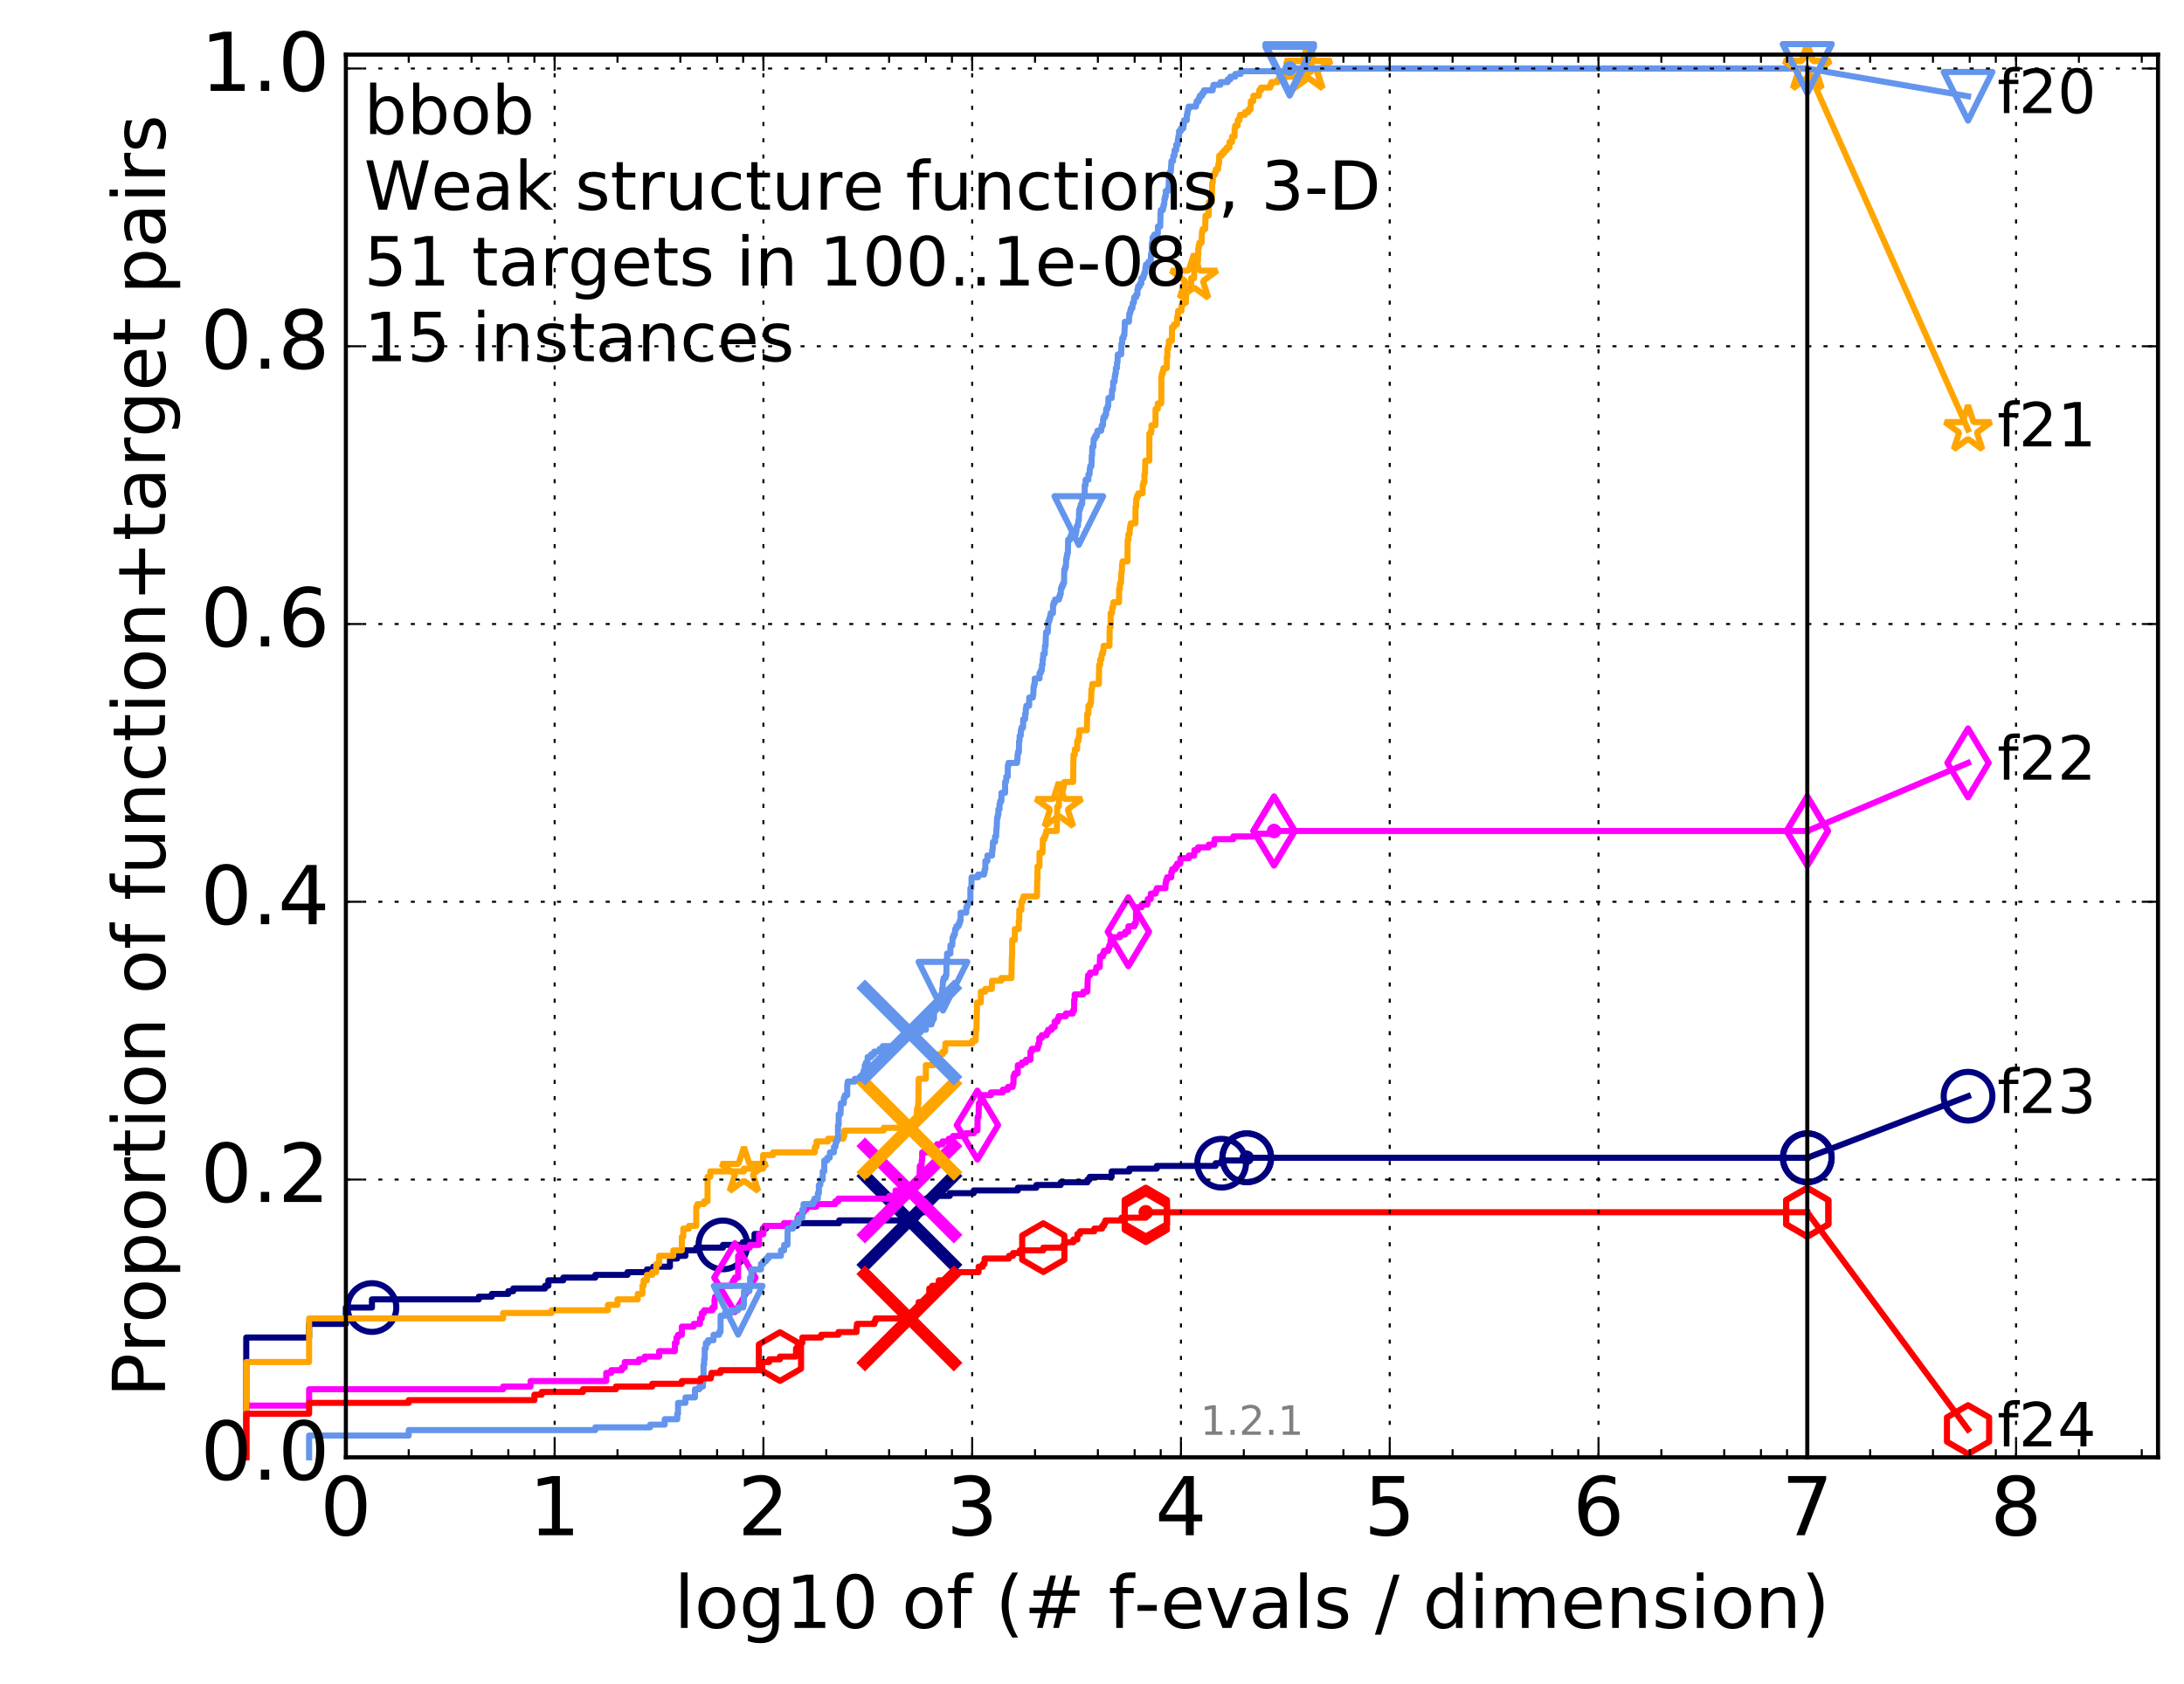<?xml version="1.0" encoding="utf-8" standalone="no"?>
<!DOCTYPE svg PUBLIC "-//W3C//DTD SVG 1.1//EN"
  "http://www.w3.org/Graphics/SVG/1.1/DTD/svg11.dtd">
<!-- Created with matplotlib (http://matplotlib.org/) -->
<svg height="415pt" version="1.1" viewBox="0 0 538 415" width="538pt" xmlns="http://www.w3.org/2000/svg" xmlns:xlink="http://www.w3.org/1999/xlink">
 <defs>
  <style type="text/css">
*{stroke-linecap:butt;stroke-linejoin:round;stroke-miterlimit:100000;}
  </style>
 </defs>
 <g id="figure_1">
  <g id="patch_1">
   <path d="M 0 415.456 
L 538.8 415.456 
L 538.8 0 
L 0 0 
z
" style="fill:#ffffff;"/>
  </g>
  <g id="axes_1">
   <g id="patch_2">
    <path d="M 85.2 359.056 
L 531.6 359.056 
L 531.6 13.456 
L 85.2 13.456 
z
" style="fill:#ffffff;"/>
   </g>
   <g id="line2d_1">
    <defs>
     <path d="M 0 1.5 
C 0.398 1.5 0.779 1.342 1.061 1.061 
C 1.342 0.779 1.5 0.398 1.5 0 
C 1.5 -0.398 1.342 -0.779 1.061 -1.061 
C 0.779 -1.342 0.398 -1.5 0 -1.5 
C -0.398 -1.5 -0.779 -1.342 -1.061 -1.061 
C -1.342 -0.779 -1.5 -0.398 -1.5 0 
C -1.5 0.398 -1.342 0.779 -1.061 1.061 
C -0.779 1.342 -0.398 1.5 0 1.5 
z
" id="m92fe7944d6" style="stroke:#000080;stroke-width:0.5;"/>
    </defs>
    <g>
     <use style="fill:#000080;stroke:#000080;stroke-width:0.5;" x="307.128" xlink:href="#m92fe7944d6" y="285.253"/>
     <use style="fill:#000080;stroke:#000080;stroke-width:0.5;" x="307.128" xlink:href="#m92fe7944d6" y="285.253"/>
    </g>
   </g>
   <g id="line2d_2">
    <path d="M 60.662 359.056 
L 60.662 329.535 
L 76.144 329.535 
L 76.144 326.18 
L 85.2 326.18 
L 85.2 322.155 
L 91.625 322.155 
L 91.625 320.142 
L 117.951 320.142 
L 117.951 319.471 
L 121.147 319.471 
L 121.147 318.8 
L 125.219 318.8 
L 125.219 318.129 
L 126.427 318.129 
L 126.427 317.458 
L 134.275 317.458 
L 134.275 316.787 
L 135.088 316.787 
L 135.088 315.445 
L 138.757 315.445 
L 138.757 314.774 
L 146.656 314.774 
L 146.656 314.104 
L 154.575 314.104 
L 154.575 313.433 
L 159.358 313.433 
L 159.358 312.762 
L 160.917 312.762 
L 160.917 312.091 
L 165.031 312.091 
L 165.031 310.078 
L 166.834 310.078 
L 166.834 309.407 
L 168.858 309.407 
L 168.858 308.065 
L 171.508 308.065 
L 171.508 307.394 
L 178.089 307.394 
L 178.089 306.723 
L 182.98 306.723 
L 182.98 306.052 
L 185.869 306.052 
L 185.869 304.039 
L 187.908 304.039 
L 187.908 302.698 
L 188.717 302.698 
L 188.717 302.027 
L 196.305 302.027 
L 196.305 301.356 
L 206.725 301.356 
L 206.725 300.685 
L 225.221 300.685 
L 225.221 300.014 
L 225.833 300.014 
L 225.833 299.343 
L 226.254 299.343 
L 226.254 298.672 
L 227.739 298.672 
L 227.739 297.33 
L 227.764 297.33 
L 227.764 296.659 
L 228.064 296.659 
L 228.064 295.317 
L 229.692 295.317 
L 229.692 294.646 
L 233.974 294.646 
L 233.974 293.975 
L 239.862 293.975 
L 239.862 293.304 
L 250.725 293.304 
L 250.725 292.634 
L 255.289 292.634 
L 255.289 291.963 
L 261.292 291.963 
L 261.292 291.292 
L 267.886 291.292 
L 267.886 290.621 
L 268.436 290.621 
L 268.436 289.95 
L 273.841 289.95 
L 273.841 288.608 
L 278.189 288.608 
L 278.189 287.937 
L 284.955 287.937 
L 284.955 287.266 
L 299.462 287.266 
L 299.462 286.595 
L 300.937 286.595 
L 300.937 285.924 
L 307.128 285.924 
L 307.128 285.253 
L 445.2 285.253 
" style="fill:none;stroke:#000080;stroke-linecap:square;stroke-width:1.5;"/>
   </g>
   <g id="line2d_3">
    <defs>
     <path d="M 0 6 
C 1.591 6 3.117 5.368 4.243 4.243 
C 5.368 3.117 6 1.591 6 0 
C 6 -1.591 5.368 -3.117 4.243 -4.243 
C 3.117 -5.368 1.591 -6 0 -6 
C -1.591 -6 -3.117 -5.368 -4.243 -4.243 
C -5.368 -3.117 -6 -1.591 -6 0 
C -6 1.591 -5.368 3.117 -4.243 4.243 
C -3.117 5.368 -1.591 6 0 6 
z
" id="md7dfbc152f" style="stroke:#000080;stroke-width:1.5;"/>
    </defs>
    <g>
     <use style="fill:none;stroke:#000080;stroke-width:1.5;" x="91.625" xlink:href="#md7dfbc152f" y="322.155"/>
     <use style="fill:none;stroke:#000080;stroke-width:1.5;" x="178.089" xlink:href="#md7dfbc152f" y="306.723"/>
     <use style="fill:none;stroke:#000080;stroke-width:1.5;" x="300.937" xlink:href="#md7dfbc152f" y="286.595"/>
     <use style="fill:none;stroke:#000080;stroke-width:1.5;" x="307.128" xlink:href="#md7dfbc152f" y="285.253"/>
     <use style="fill:none;stroke:#000080;stroke-width:1.5;" x="307.128" xlink:href="#md7dfbc152f" y="285.253"/>
     <use style="fill:none;stroke:#000080;stroke-width:1.5;" x="445.2" xlink:href="#md7dfbc152f" y="285.253"/>
    </g>
   </g>
   <g id="line2d_4"/>
   <g id="line2d_5">
    <path clip-path="url(#p0d027dbfb5)" d="M 224.019 300.685 
" style="fill:none;stroke:#000080;stroke-linecap:square;"/>
    <defs>
     <path d="M -12 12 
L 12 -12 
M -12 -12 
L 12 12 
" id="mbd1aee82b4" style="stroke:#000080;stroke-width:3.0;"/>
    </defs>
    <g clip-path="url(#p0d027dbfb5)">
     <use style="fill:#000080;stroke:#000080;stroke-width:3.0;" x="224.019" xlink:href="#mbd1aee82b4" y="300.685"/>
    </g>
   </g>
   <g id="line2d_6">
    <defs>
     <path d="M 0 1.5 
C 0.398 1.5 0.779 1.342 1.061 1.061 
C 1.342 0.779 1.5 0.398 1.5 0 
C 1.5 -0.398 1.342 -0.779 1.061 -1.061 
C 0.779 -1.342 0.398 -1.5 0 -1.5 
C -0.398 -1.5 -0.779 -1.342 -1.061 -1.061 
C -1.342 -0.779 -1.5 -0.398 -1.5 0 
C -1.5 0.398 -1.342 0.779 -1.061 1.061 
C -0.779 1.342 -0.398 1.5 0 1.5 
z
" id="m58e5494b4c" style="stroke:#ff00ff;stroke-width:0.5;"/>
    </defs>
    <g>
     <use style="fill:#ff00ff;stroke:#ff00ff;stroke-width:0.5;" x="313.846" xlink:href="#m58e5494b4c" y="204.741"/>
     <use style="fill:#ff00ff;stroke:#ff00ff;stroke-width:0.5;" x="313.846" xlink:href="#m58e5494b4c" y="204.741"/>
    </g>
   </g>
   <g id="line2d_7">
    <path d="M 60.662 359.056 
L 60.662 346.309 
L 76.144 346.309 
L 76.144 342.283 
L 123.943 342.283 
L 123.943 341.612 
L 130.694 341.612 
L 130.694 340.27 
L 149.339 340.27 
L 149.339 338.257 
L 150.569 338.257 
L 150.569 337.586 
L 153.2 337.586 
L 153.2 336.915 
L 153.898 336.915 
L 153.898 335.574 
L 157.39 335.574 
L 157.39 334.903 
L 158.813 334.903 
L 158.813 334.232 
L 162.374 334.232 
L 162.374 332.89 
L 166.249 332.89 
L 166.249 330.877 
L 166.641 330.877 
L 166.641 329.535 
L 167.026 329.535 
L 167.026 328.864 
L 167.961 328.864 
L 167.961 326.851 
L 170.875 326.851 
L 170.875 326.18 
L 172.426 326.18 
L 172.426 324.839 
L 172.871 324.839 
L 172.871 323.497 
L 173.452 323.497 
L 173.452 322.826 
L 175.502 322.826 
L 175.502 322.155 
L 176.019 322.155 
L 176.019 320.142 
L 176.146 320.142 
L 176.146 319.471 
L 176.895 319.471 
L 176.895 318.8 
L 177.017 318.8 
L 177.017 316.787 
L 180.302 316.787 
L 180.302 316.116 
L 180.616 316.116 
L 180.616 315.445 
L 181.028 315.445 
L 181.028 314.774 
L 181.829 314.774 
L 181.829 309.407 
L 182.316 309.407 
L 182.316 307.394 
L 184.688 307.394 
L 184.688 306.723 
L 186.99 306.723 
L 186.99 304.039 
L 188.057 304.039 
L 188.057 302.698 
L 188.353 302.698 
L 188.353 302.027 
L 193.101 302.027 
L 193.101 301.356 
L 196.459 301.356 
L 196.459 300.014 
L 196.763 300.014 
L 196.763 299.343 
L 197.507 299.343 
L 197.507 298.672 
L 198.037 298.672 
L 198.037 298.001 
L 198.648 298.001 
L 198.648 297.33 
L 201.061 297.33 
L 201.061 296.659 
L 205.735 296.659 
L 205.735 295.988 
L 206.498 295.988 
L 206.498 295.317 
L 219.057 295.317 
L 219.057 294.646 
L 220.601 294.646 
L 220.601 293.304 
L 224.049 293.304 
L 224.049 292.634 
L 224.271 292.634 
L 224.271 291.963 
L 225.764 291.963 
L 225.764 291.292 
L 226.174 291.292 
L 226.174 290.621 
L 226.495 290.621 
L 226.589 287.266 
L 227.009 287.266 
L 227.061 285.924 
L 227.165 285.924 
L 227.165 283.911 
L 229.967 283.911 
L 229.967 283.24 
L 230.239 283.24 
L 230.239 282.569 
L 230.85 282.569 
L 230.85 281.899 
L 232.18 281.899 
L 232.18 281.228 
L 233.716 281.228 
L 233.716 280.557 
L 234.752 280.557 
L 234.752 279.886 
L 237.857 279.886 
L 237.857 279.215 
L 239.891 279.215 
L 239.891 278.544 
L 240.773 278.544 
L 240.822 275.189 
L 241.046 275.189 
L 241.129 271.834 
L 241.506 271.834 
L 241.533 269.822 
L 244.091 269.822 
L 244.091 269.151 
L 247.017 269.151 
L 247.017 268.48 
L 248.277 268.48 
L 248.277 267.809 
L 249.446 267.809 
L 249.446 267.138 
L 249.655 267.138 
L 249.655 265.125 
L 249.932 265.125 
L 249.932 264.454 
L 250.72 264.454 
L 250.72 262.441 
L 251.719 262.441 
L 251.719 261.77 
L 252.734 261.77 
L 252.734 261.099 
L 253.837 261.099 
L 253.841 259.087 
L 254.175 259.087 
L 254.175 258.416 
L 255.627 258.416 
L 255.627 257.745 
L 255.811 257.745 
L 255.811 257.074 
L 256.022 257.074 
L 256.022 255.732 
L 256.624 255.732 
L 256.624 255.061 
L 257.828 255.061 
L 257.828 254.39 
L 258.186 254.39 
L 258.186 253.719 
L 259.055 253.719 
L 259.055 253.048 
L 259.799 253.048 
L 259.799 251.706 
L 260.504 251.706 
L 260.504 251.035 
L 260.801 251.035 
L 260.801 250.364 
L 262.565 250.364 
L 262.565 249.694 
L 264.273 249.694 
L 264.273 249.023 
L 264.594 249.023 
L 264.594 246.339 
L 264.737 246.339 
L 264.737 244.997 
L 266.836 244.997 
L 266.836 244.326 
L 267.852 244.326 
L 267.959 240.971 
L 268.04 240.971 
L 268.04 240.3 
L 268.509 240.3 
L 268.509 239.629 
L 269.9 239.629 
L 269.9 238.958 
L 270.064 238.958 
L 270.064 238.288 
L 270.882 238.288 
L 270.989 235.604 
L 271.703 235.604 
L 271.703 234.933 
L 271.932 234.933 
L 271.932 234.262 
L 273.002 234.262 
L 273.002 233.591 
L 273.251 233.591 
L 273.251 232.92 
L 273.53 232.92 
L 273.562 231.578 
L 273.839 231.578 
L 273.839 230.907 
L 275.869 230.907 
L 275.869 230.236 
L 277.168 230.236 
L 277.168 229.565 
L 277.96 229.565 
L 277.96 228.223 
L 279.45 228.223 
L 279.45 227.553 
L 279.785 227.553 
L 279.872 224.198 
L 280.125 224.198 
L 280.125 223.527 
L 281.243 223.527 
L 281.243 222.856 
L 282.643 222.856 
L 282.735 221.514 
L 283.483 221.514 
L 283.483 220.172 
L 284.685 220.172 
L 284.685 219.501 
L 284.954 219.501 
L 284.954 218.83 
L 287.112 218.83 
L 287.112 217.488 
L 287.25 217.488 
L 287.25 216.818 
L 287.497 216.818 
L 287.497 216.147 
L 288.53 216.147 
L 288.53 214.805 
L 288.763 214.805 
L 288.763 214.134 
L 289.548 214.134 
L 289.548 213.463 
L 289.951 213.463 
L 289.951 212.792 
L 290.77 212.792 
L 290.77 211.45 
L 292.854 211.45 
L 292.854 210.779 
L 294.169 210.779 
L 294.235 209.437 
L 295.115 209.437 
L 295.115 208.766 
L 297.75 208.766 
L 297.75 208.095 
L 299.074 208.095 
L 299.074 207.424 
L 299.199 207.424 
L 299.199 206.753 
L 303.819 206.753 
L 303.819 206.083 
L 308.942 206.083 
L 308.942 205.412 
L 313.846 205.412 
L 313.846 204.741 
L 445.2 204.741 
L 445.2 204.741 
" style="fill:none;stroke:#ff00ff;stroke-linecap:square;stroke-width:1.5;"/>
   </g>
   <g id="line2d_8">
    <defs>
     <path d="M -0 8.485 
L 5.091 0 
L 0 -8.485 
L -5.091 -0 
z
" id="mf06f0746fb" style="stroke:#ff00ff;stroke-linejoin:miter;stroke-width:1.5;"/>
    </defs>
    <g>
     <use style="fill:none;stroke:#ff00ff;stroke-linejoin:miter;stroke-width:1.5;" x="181.028" xlink:href="#mf06f0746fb" y="314.774"/>
     <use style="fill:none;stroke:#ff00ff;stroke-linejoin:miter;stroke-width:1.5;" x="240.773" xlink:href="#mf06f0746fb" y="277.202"/>
     <use style="fill:none;stroke:#ff00ff;stroke-linejoin:miter;stroke-width:1.5;" x="277.96" xlink:href="#mf06f0746fb" y="229.565"/>
     <use style="fill:none;stroke:#ff00ff;stroke-linejoin:miter;stroke-width:1.5;" x="313.846" xlink:href="#mf06f0746fb" y="204.741"/>
     <use style="fill:none;stroke:#ff00ff;stroke-linejoin:miter;stroke-width:1.5;" x="313.846" xlink:href="#mf06f0746fb" y="204.741"/>
     <use style="fill:none;stroke:#ff00ff;stroke-linejoin:miter;stroke-width:1.5;" x="445.2" xlink:href="#mf06f0746fb" y="204.741"/>
    </g>
   </g>
   <g id="line2d_9"/>
   <g id="line2d_10">
    <path clip-path="url(#p0d027dbfb5)" d="M 224.019 293.304 
" style="fill:none;stroke:#ff00ff;stroke-linecap:square;"/>
    <defs>
     <path d="M -12 12 
L 12 -12 
M -12 -12 
L 12 12 
" id="m54a37fed5f" style="stroke:#ff00ff;stroke-width:3.0;"/>
    </defs>
    <g clip-path="url(#p0d027dbfb5)">
     <use style="fill:#ff00ff;stroke:#ff00ff;stroke-width:3.0;" x="224.019" xlink:href="#m54a37fed5f" y="293.304"/>
    </g>
   </g>
   <g id="line2d_11">
    <defs>
     <path d="M 0 1.5 
C 0.398 1.5 0.779 1.342 1.061 1.061 
C 1.342 0.779 1.5 0.398 1.5 0 
C 1.5 -0.398 1.342 -0.779 1.061 -1.061 
C 0.779 -1.342 0.398 -1.5 0 -1.5 
C -0.398 -1.5 -0.779 -1.342 -1.061 -1.061 
C -1.342 -0.779 -1.5 -0.398 -1.5 0 
C -1.5 0.398 -1.342 0.779 -1.061 1.061 
C -0.779 1.342 -0.398 1.5 0 1.5 
z
" id="m03c6ac794b" style="stroke:#ffa500;stroke-width:0.5;"/>
    </defs>
    <g>
     <use style="fill:#ffa500;stroke:#ffa500;stroke-width:0.5;" x="322.269" xlink:href="#m03c6ac794b" y="16.878"/>
     <use style="fill:#ffa500;stroke:#ffa500;stroke-width:0.5;" x="322.269" xlink:href="#m03c6ac794b" y="16.878"/>
    </g>
   </g>
   <g id="line2d_12">
    <path d="M 60.662 359.056 
L 60.662 335.574 
L 76.144 335.574 
L 76.144 324.839 
L 123.943 324.839 
L 123.943 323.497 
L 135.871 323.497 
L 135.871 322.826 
L 149.757 322.826 
L 149.757 321.484 
L 152.11 321.484 
L 152.11 320.142 
L 157.094 320.142 
L 157.094 318.8 
L 158.255 318.8 
L 158.255 316.787 
L 158.536 316.787 
L 158.536 315.445 
L 159.358 315.445 
L 159.358 314.104 
L 160.664 314.104 
L 160.664 313.433 
L 161.657 313.433 
L 161.657 311.42 
L 162.374 311.42 
L 162.374 309.407 
L 165.85 309.407 
L 165.85 308.065 
L 167.961 308.065 
L 167.961 304.71 
L 168.324 304.71 
L 168.324 302.698 
L 169.72 302.698 
L 169.72 302.027 
L 171.508 302.027 
L 171.508 297.33 
L 171.818 297.33 
L 171.818 296.659 
L 173.452 296.659 
L 173.452 295.988 
L 174.295 295.988 
L 174.295 289.95 
L 174.973 289.95 
L 174.973 288.608 
L 183.259 288.608 
L 183.259 287.937 
L 187.983 287.937 
L 187.983 284.582 
L 190.455 284.582 
L 190.455 283.911 
L 200.726 283.911 
L 200.726 282.569 
L 201.144 282.569 
L 201.144 281.228 
L 203.981 281.228 
L 203.981 280.557 
L 207.735 280.557 
L 207.735 279.886 
L 207.98 279.886 
L 207.98 278.544 
L 217.678 278.544 
L 217.678 277.873 
L 224.049 277.873 
L 224.049 277.202 
L 224.894 277.202 
L 224.894 276.531 
L 225.613 276.531 
L 225.696 275.189 
L 225.792 275.189 
L 225.902 273.176 
L 226.079 273.176 
L 226.187 271.834 
L 226.227 271.834 
L 226.308 265.796 
L 228.076 265.796 
L 228.076 262.441 
L 230.013 262.441 
L 230.013 261.77 
L 230.183 261.77 
L 230.183 261.099 
L 230.872 261.099 
L 230.872 259.758 
L 232.241 259.758 
L 232.241 259.087 
L 232.811 259.087 
L 232.891 257.074 
L 239.515 257.074 
L 239.515 256.403 
L 240.312 256.403 
L 240.39 253.719 
L 240.54 253.719 
L 240.632 249.023 
L 240.674 249.023 
L 240.674 247.01 
L 241.621 247.01 
L 241.621 244.326 
L 242.698 244.326 
L 242.698 243.655 
L 244.326 243.655 
L 244.374 241.642 
L 246.636 241.642 
L 246.636 240.971 
L 249.154 240.971 
L 249.265 235.604 
L 249.317 235.604 
L 249.346 231.578 
L 249.993 231.578 
L 249.993 228.894 
L 250.966 228.894 
L 250.966 226.882 
L 251.082 226.882 
L 251.082 224.198 
L 251.599 224.198 
L 251.599 222.185 
L 251.921 222.185 
L 251.921 221.514 
L 252.125 221.514 
L 252.125 220.843 
L 255.439 220.843 
L 255.508 216.818 
L 255.555 216.818 
L 255.577 213.463 
L 256.068 213.463 
L 256.068 210.108 
L 256.813 210.108 
L 256.902 206.753 
L 257.302 206.753 
L 257.302 206.083 
L 257.552 206.083 
L 257.552 205.412 
L 257.71 205.412 
L 257.71 204.741 
L 260.332 204.741 
L 260.443 198.702 
L 260.839 198.702 
L 260.839 196.689 
L 261.3 196.689 
L 261.3 196.018 
L 261.515 196.018 
L 261.515 195.348 
L 261.717 195.348 
L 261.717 194.677 
L 261.84 194.677 
L 261.84 194.006 
L 262.045 194.006 
L 262.045 193.335 
L 262.175 193.335 
L 262.175 192.664 
L 264.344 192.664 
L 264.436 185.954 
L 264.768 185.954 
L 264.768 184.613 
L 265.337 184.613 
L 265.337 182.6 
L 265.636 182.6 
L 265.636 181.929 
L 265.784 181.929 
L 265.893 179.916 
L 267.739 179.916 
L 267.823 175.89 
L 268.108 175.89 
L 268.108 173.878 
L 268.546 173.878 
L 268.546 173.207 
L 268.746 173.207 
L 268.836 170.523 
L 268.858 170.523 
L 268.858 169.852 
L 268.985 169.852 
L 269.081 168.51 
L 270.689 168.51 
L 270.763 163.813 
L 271.013 163.813 
L 271.013 162.472 
L 271.307 162.472 
L 271.398 161.13 
L 271.673 161.13 
L 271.673 160.459 
L 271.785 160.459 
L 271.869 159.117 
L 273.298 159.117 
L 273.361 154.42 
L 273.583 154.42 
L 273.583 151.066 
L 273.927 151.066 
L 273.968 149.724 
L 274.172 149.724 
L 274.273 148.382 
L 275.659 148.382 
L 275.687 145.027 
L 275.888 145.027 
L 275.888 143.685 
L 276.125 143.685 
L 276.236 141.002 
L 276.34 141.002 
L 276.404 138.989 
L 276.511 138.989 
L 276.511 138.318 
L 277.744 138.318 
L 277.794 132.95 
L 277.977 132.95 
L 277.977 131.608 
L 278.26 131.608 
L 278.294 130.267 
L 278.389 130.267 
L 278.389 129.596 
L 278.545 129.596 
L 278.545 128.925 
L 279.696 128.925 
L 279.72 124.899 
L 279.888 124.899 
L 279.888 122.886 
L 280.085 122.886 
L 280.085 122.215 
L 280.41 122.215 
L 280.41 121.544 
L 281.471 121.544 
L 281.492 119.532 
L 281.647 119.532 
L 281.647 118.861 
L 281.916 118.861 
L 281.916 116.848 
L 282.047 116.848 
L 282.13 113.493 
L 283.114 113.493 
L 283.134 106.784 
L 283.528 106.784 
L 283.528 106.113 
L 283.65 106.113 
L 283.662 104.771 
L 284.626 104.771 
L 284.664 100.745 
L 285.211 100.745 
L 285.211 99.403 
L 286.06 99.403 
L 286.095 92.694 
L 286.222 92.694 
L 286.222 92.023 
L 286.441 92.023 
L 286.441 91.352 
L 286.609 91.352 
L 286.609 90.681 
L 287.441 90.681 
L 287.441 87.998 
L 287.559 87.998 
L 287.559 85.985 
L 287.766 85.985 
L 287.766 85.314 
L 287.924 85.314 
L 287.931 83.972 
L 288.678 83.972 
L 288.709 80.617 
L 289.212 80.617 
L 289.212 79.946 
L 289.91 79.946 
L 290.016 77.933 
L 290.142 77.933 
L 290.202 76.592 
L 291.049 76.592 
L 291.049 75.25 
L 291.327 75.25 
L 291.327 74.579 
L 292.12 74.579 
L 292.23 71.895 
L 292.487 71.895 
L 292.487 71.224 
L 293.154 71.224 
L 293.259 69.882 
L 293.42 69.882 
L 293.42 68.54 
L 294.143 68.54 
L 294.243 65.186 
L 294.519 65.186 
L 294.519 64.515 
L 295.078 64.515 
L 295.186 61.16 
L 295.286 61.16 
L 295.286 60.489 
L 295.451 60.489 
L 295.451 59.818 
L 295.987 59.818 
L 296.09 57.134 
L 296.232 57.134 
L 296.232 56.463 
L 296.871 56.463 
L 296.96 53.109 
L 297.711 53.109 
L 297.796 49.754 
L 298.509 49.754 
L 298.603 45.058 
L 298.729 45.058 
L 298.826 43.045 
L 299.311 43.045 
L 299.311 42.374 
L 299.503 42.374 
L 299.503 41.703 
L 300.066 41.703 
L 300.133 40.361 
L 300.287 40.361 
L 300.342 38.348 
L 300.975 38.348 
L 300.975 37.677 
L 301.565 37.677 
L 301.565 37.006 
L 302.187 37.006 
L 302.187 36.335 
L 302.852 36.335 
L 302.852 34.993 
L 303.489 34.993 
L 303.489 33.652 
L 304.116 33.652 
L 304.124 31.639 
L 304.279 31.639 
L 304.279 30.968 
L 304.875 30.968 
L 304.885 29.626 
L 305.314 29.626 
L 305.314 28.955 
L 305.465 28.955 
L 305.465 28.284 
L 306.699 28.284 
L 306.699 27.613 
L 307.558 27.613 
L 307.558 26.942 
L 308.075 26.942 
L 308.129 24.929 
L 308.721 24.929 
L 308.764 23.588 
L 310.107 23.588 
L 310.183 22.246 
L 310.626 22.246 
L 310.626 21.575 
L 312.901 21.575 
L 312.901 20.904 
L 313.196 20.904 
L 313.196 20.233 
L 314.746 20.233 
L 314.746 19.562 
L 316.386 19.562 
L 316.386 18.891 
L 320.805 18.891 
L 320.805 18.22 
L 321.635 18.22 
L 321.635 17.549 
L 322.269 17.549 
L 322.269 16.878 
L 445.2 16.878 
L 445.2 16.878 
" style="fill:none;stroke:#ffa500;stroke-linecap:square;stroke-width:1.5;"/>
   </g>
   <g id="line2d_13">
    <defs>
     <path d="M 0 -6 
L -1.347 -1.854 
L -5.706 -1.854 
L -2.18 0.708 
L -3.527 4.854 
L -0 2.292 
L 3.527 4.854 
L 2.18 0.708 
L 5.706 -1.854 
L 1.347 -1.854 
z
" id="m6b77e0deeb" style="stroke:#ffa500;stroke-linejoin:bevel;stroke-width:1.5;"/>
    </defs>
    <g>
     <use style="fill:none;stroke:#ffa500;stroke-linejoin:bevel;stroke-width:1.5;" x="183.259" xlink:href="#m6b77e0deeb" y="288.608"/>
     <use style="fill:none;stroke:#ffa500;stroke-linejoin:bevel;stroke-width:1.5;" x="260.839" xlink:href="#m6b77e0deeb" y="198.702"/>
     <use style="fill:none;stroke:#ffa500;stroke-linejoin:bevel;stroke-width:1.5;" x="294.143" xlink:href="#m6b77e0deeb" y="68.54"/>
     <use style="fill:none;stroke:#ffa500;stroke-linejoin:bevel;stroke-width:1.5;" x="322.269" xlink:href="#m6b77e0deeb" y="16.878"/>
     <use style="fill:none;stroke:#ffa500;stroke-linejoin:bevel;stroke-width:1.5;" x="322.269" xlink:href="#m6b77e0deeb" y="16.878"/>
     <use style="fill:none;stroke:#ffa500;stroke-linejoin:bevel;stroke-width:1.5;" x="445.2" xlink:href="#m6b77e0deeb" y="16.878"/>
    </g>
   </g>
   <g id="line2d_14"/>
   <g id="line2d_15">
    <path clip-path="url(#p0d027dbfb5)" d="M 224.019 277.873 
" style="fill:none;stroke:#ffa500;stroke-linecap:square;"/>
    <defs>
     <path d="M -12 12 
L 12 -12 
M -12 -12 
L 12 12 
" id="m57496b2707" style="stroke:#ffa500;stroke-width:3.0;"/>
    </defs>
    <g clip-path="url(#p0d027dbfb5)">
     <use style="fill:#ffa500;stroke:#ffa500;stroke-width:3.0;" x="224.019" xlink:href="#m57496b2707" y="277.873"/>
    </g>
   </g>
   <g id="line2d_16">
    <defs>
     <path d="M 0 1.5 
C 0.398 1.5 0.779 1.342 1.061 1.061 
C 1.342 0.779 1.5 0.398 1.5 0 
C 1.5 -0.398 1.342 -0.779 1.061 -1.061 
C 0.779 -1.342 0.398 -1.5 0 -1.5 
C -0.398 -1.5 -0.779 -1.342 -1.061 -1.061 
C -1.342 -0.779 -1.5 -0.398 -1.5 0 
C -1.5 0.398 -1.342 0.779 -1.061 1.061 
C -0.779 1.342 -0.398 1.5 0 1.5 
z
" id="mda6cb0e663" style="stroke:#6495ed;stroke-width:0.5;"/>
    </defs>
    <g>
     <use style="fill:#6495ed;stroke:#6495ed;stroke-width:0.5;" x="317.701" xlink:href="#mda6cb0e663" y="16.878"/>
     <use style="fill:#6495ed;stroke:#6495ed;stroke-width:0.5;" x="317.701" xlink:href="#mda6cb0e663" y="16.878"/>
    </g>
   </g>
   <g id="line2d_17">
    <path d="M 76.144 359.056 
L 76.144 353.689 
L 100.682 353.689 
L 100.682 352.347 
L 146.656 352.347 
L 146.656 351.676 
L 160.151 351.676 
L 160.151 351.005 
L 163.742 351.005 
L 163.742 349.663 
L 166.834 349.663 
L 166.834 348.321 
L 167.026 348.321 
L 167.026 345.638 
L 168.858 345.638 
L 168.858 344.296 
L 171.194 344.296 
L 171.194 342.283 
L 172.276 342.283 
L 172.276 341.612 
L 173.163 341.612 
L 173.163 340.27 
L 173.308 340.27 
L 173.308 336.244 
L 173.452 336.244 
L 173.452 334.903 
L 173.594 334.903 
L 173.594 332.219 
L 173.877 332.219 
L 173.877 330.877 
L 174.432 330.877 
L 174.432 330.206 
L 175.762 330.206 
L 175.762 328.864 
L 177.139 328.864 
L 177.139 328.193 
L 177.5 328.193 
L 177.5 324.168 
L 178.55 324.168 
L 178.55 323.497 
L 180.197 323.497 
L 180.197 322.826 
L 181.829 322.826 
L 181.829 322.155 
L 183.073 322.155 
L 183.073 321.484 
L 183.259 321.484 
L 183.259 318.129 
L 184.602 318.129 
L 184.688 316.787 
L 184.775 316.787 
L 184.775 314.774 
L 185.117 314.774 
L 185.117 312.762 
L 187.453 312.762 
L 187.453 311.42 
L 187.983 311.42 
L 187.983 310.749 
L 188.717 310.749 
L 188.717 310.078 
L 189.288 310.078 
L 189.288 309.407 
L 192.376 309.407 
L 192.376 308.065 
L 193.16 308.065 
L 193.16 306.723 
L 193.974 306.723 
L 194.031 302.698 
L 195.359 302.698 
L 195.359 302.027 
L 195.519 302.027 
L 195.519 301.356 
L 196.662 301.356 
L 196.713 300.014 
L 197.653 300.014 
L 197.653 298.001 
L 197.941 298.001 
L 197.941 296.659 
L 200.3 296.659 
L 200.3 295.988 
L 200.641 295.988 
L 200.641 295.317 
L 201.473 295.317 
L 201.473 293.975 
L 201.717 293.975 
L 201.717 291.963 
L 202.077 291.963 
L 202.157 290.621 
L 202.666 290.621 
L 202.666 288.608 
L 203.049 288.608 
L 203.049 285.924 
L 203.761 285.924 
L 203.761 285.253 
L 204.379 285.253 
L 204.45 283.911 
L 205.429 283.911 
L 205.429 282.569 
L 205.802 282.569 
L 205.903 281.228 
L 206.202 281.228 
L 206.202 280.557 
L 206.433 280.557 
L 206.433 277.202 
L 206.595 277.202 
L 206.595 274.518 
L 207.045 274.518 
L 207.141 271.834 
L 207.858 271.834 
L 207.858 270.493 
L 208.102 270.493 
L 208.102 269.822 
L 208.701 269.822 
L 208.701 267.138 
L 208.818 267.138 
L 208.818 266.467 
L 210.57 266.467 
L 210.57 265.796 
L 211.914 265.796 
L 211.914 265.125 
L 212.52 265.125 
L 212.52 264.454 
L 212.743 264.454 
L 212.743 263.783 
L 213.013 263.783 
L 213.013 262.441 
L 213.327 262.441 
L 213.327 261.77 
L 213.732 261.77 
L 213.732 260.429 
L 214.61 260.429 
L 214.61 259.758 
L 215.347 259.758 
L 215.347 259.087 
L 216.708 259.087 
L 216.708 258.416 
L 217.459 258.416 
L 217.459 257.745 
L 220.979 257.745 
L 220.979 257.074 
L 221.996 257.074 
L 221.996 256.403 
L 222.463 256.403 
L 222.463 255.732 
L 223.583 255.732 
L 223.583 254.39 
L 226.76 254.39 
L 226.76 253.719 
L 228.076 253.719 
L 228.076 252.377 
L 229.483 252.377 
L 229.483 251.706 
L 229.715 251.706 
L 229.715 251.035 
L 230.069 251.035 
L 230.081 248.352 
L 230.43 248.352 
L 230.43 247.681 
L 230.652 247.681 
L 230.652 247.01 
L 230.959 247.01 
L 231.025 245.668 
L 231.773 245.668 
L 231.773 244.997 
L 232.086 244.997 
L 232.086 243.655 
L 232.2 243.655 
L 232.283 241.642 
L 232.446 241.642 
L 232.446 240.971 
L 232.931 240.971 
L 232.931 240.3 
L 233.13 240.3 
L 233.169 236.275 
L 233.297 236.275 
L 233.297 234.933 
L 234.117 234.933 
L 234.117 232.92 
L 234.567 232.92 
L 234.669 230.907 
L 234.944 230.907 
L 234.944 230.236 
L 235.225 230.236 
L 235.288 228.894 
L 235.583 228.894 
L 235.583 228.223 
L 236.143 228.223 
L 236.143 227.553 
L 236.418 227.553 
L 236.418 226.882 
L 236.639 226.882 
L 236.639 224.869 
L 238.032 224.869 
L 238.032 223.527 
L 238.285 223.527 
L 238.285 222.856 
L 238.512 222.856 
L 238.512 222.185 
L 239.042 222.185 
L 239.042 218.83 
L 239.284 218.83 
L 239.336 216.147 
L 240.913 216.147 
L 240.913 215.476 
L 242.419 215.476 
L 242.419 214.805 
L 242.568 214.805 
L 242.568 214.134 
L 242.73 214.134 
L 242.73 212.121 
L 243.239 212.121 
L 243.239 210.779 
L 244.398 210.779 
L 244.398 209.437 
L 244.517 209.437 
L 244.618 207.424 
L 245.115 207.424 
L 245.115 206.083 
L 245.391 206.083 
L 245.443 204.07 
L 245.522 204.07 
L 245.625 201.386 
L 245.799 201.386 
L 245.799 200.715 
L 245.945 200.715 
L 245.945 199.373 
L 246.227 199.373 
L 246.227 198.031 
L 246.375 198.031 
L 246.375 197.36 
L 246.69 197.36 
L 246.69 195.348 
L 247.589 195.348 
L 247.589 192.664 
L 247.815 192.664 
L 247.902 191.322 
L 248.252 191.322 
L 248.252 188.638 
L 248.412 188.638 
L 248.412 187.967 
L 250.53 187.967 
L 250.53 187.296 
L 250.648 187.296 
L 250.648 185.954 
L 250.761 185.954 
L 250.761 185.283 
L 250.993 185.283 
L 251.029 182.6 
L 251.144 182.6 
L 251.184 181.258 
L 251.451 181.258 
L 251.451 179.916 
L 251.629 179.916 
L 251.629 179.245 
L 252.023 179.245 
L 252.04 177.232 
L 252.515 177.232 
L 252.515 175.89 
L 252.688 175.89 
L 252.688 174.548 
L 252.82 174.548 
L 252.82 173.878 
L 253.526 173.878 
L 253.526 171.865 
L 254.428 171.865 
L 254.428 171.194 
L 254.546 171.194 
L 254.603 169.181 
L 254.754 169.181 
L 254.754 168.51 
L 254.9 168.51 
L 254.9 167.168 
L 256.068 167.168 
L 256.068 165.826 
L 256.391 165.826 
L 256.391 165.155 
L 256.659 165.155 
L 256.659 163.813 
L 256.834 163.813 
L 256.834 162.472 
L 256.95 162.472 
L 256.987 161.13 
L 257.352 161.13 
L 257.405 159.117 
L 257.565 159.117 
L 257.644 156.433 
L 257.687 156.433 
L 257.687 155.762 
L 258.121 155.762 
L 258.199 153.749 
L 258.253 153.749 
L 258.253 153.078 
L 258.48 153.078 
L 258.48 152.408 
L 258.683 152.408 
L 258.683 151.737 
L 258.809 151.737 
L 258.809 151.066 
L 259.39 151.066 
L 259.39 149.053 
L 259.576 149.053 
L 259.576 148.382 
L 259.901 148.382 
L 259.901 147.711 
L 260.867 147.711 
L 260.867 147.04 
L 261.1 147.04 
L 261.1 146.369 
L 261.298 146.369 
L 261.314 145.027 
L 261.537 145.027 
L 261.537 144.356 
L 261.86 144.356 
L 261.86 143.685 
L 262.11 143.685 
L 262.156 140.331 
L 262.384 140.331 
L 262.384 139.66 
L 262.575 139.66 
L 262.633 137.647 
L 262.77 137.647 
L 262.77 136.976 
L 262.904 136.976 
L 262.904 136.305 
L 263.057 136.305 
L 263.125 132.95 
L 263.64 132.95 
L 263.64 132.279 
L 263.886 132.279 
L 263.886 131.608 
L 265.047 131.608 
L 265.047 130.938 
L 265.167 130.938 
L 265.243 129.596 
L 265.532 129.596 
L 265.627 128.254 
L 265.747 128.254 
L 265.848 125.57 
L 266.071 125.57 
L 266.071 124.899 
L 266.271 124.899 
L 266.271 124.228 
L 266.572 124.228 
L 266.643 122.215 
L 267.203 122.215 
L 267.203 119.532 
L 267.42 119.532 
L 267.42 118.19 
L 268.108 118.19 
L 268.129 116.848 
L 268.402 116.848 
L 268.453 115.506 
L 268.558 115.506 
L 268.558 114.835 
L 268.866 114.835 
L 268.954 112.151 
L 269.033 112.151 
L 269.067 110.138 
L 269.346 110.138 
L 269.409 108.126 
L 269.742 108.126 
L 269.742 107.455 
L 270.166 107.455 
L 270.166 106.784 
L 270.35 106.784 
L 270.35 106.113 
L 271.271 106.113 
L 271.271 105.442 
L 271.409 105.442 
L 271.409 104.771 
L 271.708 104.771 
L 271.708 103.429 
L 271.827 103.429 
L 271.827 102.758 
L 272.257 102.758 
L 272.257 102.087 
L 272.489 102.087 
L 272.489 100.745 
L 272.83 100.745 
L 272.83 100.074 
L 272.993 100.074 
L 273.046 98.062 
L 273.853 98.062 
L 273.949 96.049 
L 274.149 96.049 
L 274.231 94.036 
L 274.558 94.036 
L 274.608 92.694 
L 274.717 92.694 
L 274.717 92.023 
L 274.864 92.023 
L 274.876 90.681 
L 275.162 90.681 
L 275.162 89.339 
L 275.274 89.339 
L 275.357 87.327 
L 276.178 87.327 
L 276.269 84.643 
L 276.426 84.643 
L 276.449 83.301 
L 276.769 83.301 
L 276.769 82.63 
L 276.965 82.63 
L 277.058 80.617 
L 277.083 80.617 
L 277.083 79.275 
L 278.099 79.275 
L 278.199 77.263 
L 278.404 77.263 
L 278.404 76.592 
L 278.576 76.592 
L 278.576 75.921 
L 278.96 75.921 
L 279.045 74.579 
L 279.322 74.579 
L 279.394 73.237 
L 279.888 73.237 
L 279.888 72.566 
L 280.188 72.566 
L 280.206 71.224 
L 280.357 71.224 
L 280.357 70.553 
L 280.791 70.553 
L 280.791 69.882 
L 281.158 69.882 
L 281.158 68.54 
L 281.658 68.54 
L 281.658 67.869 
L 281.872 67.869 
L 281.872 67.198 
L 282.1 67.198 
L 282.157 65.857 
L 282.285 65.857 
L 282.285 65.186 
L 282.898 65.186 
L 282.898 64.515 
L 283.454 64.515 
L 283.554 62.502 
L 283.682 62.502 
L 283.752 59.818 
L 283.917 59.818 
L 283.93 58.476 
L 284.345 58.476 
L 284.345 57.805 
L 285.192 57.805 
L 285.241 55.793 
L 285.808 55.793 
L 285.888 52.438 
L 285.925 52.438 
L 285.925 51.767 
L 286.462 51.767 
L 286.462 51.096 
L 286.619 51.096 
L 286.619 50.425 
L 286.793 50.425 
L 286.837 49.083 
L 286.981 49.083 
L 286.981 48.412 
L 287.16 48.412 
L 287.17 47.07 
L 287.749 47.07 
L 287.749 46.399 
L 287.873 46.399 
L 287.951 43.716 
L 288.079 43.716 
L 288.161 42.374 
L 288.417 42.374 
L 288.525 40.361 
L 288.558 40.361 
L 288.558 39.69 
L 288.959 39.69 
L 289.036 38.348 
L 289.331 38.348 
L 289.332 37.006 
L 289.736 37.006 
L 289.761 35.664 
L 290.127 35.664 
L 290.146 34.323 
L 290.266 34.323 
L 290.266 33.652 
L 290.446 33.652 
L 290.446 32.31 
L 290.884 32.31 
L 290.884 31.639 
L 291.485 31.639 
L 291.485 30.968 
L 291.6 30.968 
L 291.664 29.626 
L 292.347 29.626 
L 292.347 28.284 
L 292.501 28.284 
L 292.501 27.613 
L 292.619 27.613 
L 292.619 26.942 
L 292.798 26.942 
L 292.798 26.271 
L 294.609 26.271 
L 294.609 25.6 
L 294.776 25.6 
L 294.776 24.929 
L 295.289 24.929 
L 295.289 24.258 
L 295.563 24.258 
L 295.563 23.588 
L 296.145 23.588 
L 296.145 22.917 
L 296.582 22.917 
L 296.582 22.246 
L 298.733 22.246 
L 298.733 21.575 
L 298.904 21.575 
L 298.904 20.904 
L 300.626 20.904 
L 300.626 20.233 
L 302.422 20.233 
L 302.422 19.562 
L 303.092 19.562 
L 303.092 18.891 
L 304.289 18.891 
L 304.289 18.22 
L 305.633 18.22 
L 305.633 17.549 
L 317.701 17.549 
L 317.701 16.878 
L 445.2 16.878 
L 445.2 16.878 
" style="fill:none;stroke:#6495ed;stroke-linecap:square;stroke-width:1.5;"/>
   </g>
   <g id="line2d_18">
    <defs>
     <path d="M -0 6 
L 6 -6 
L -6 -6 
z
" id="m4e517ff91a" style="stroke:#6495ed;stroke-linejoin:miter;stroke-width:1.5;"/>
    </defs>
    <g>
     <use style="fill:none;stroke:#6495ed;stroke-linejoin:miter;stroke-width:1.5;" x="181.829" xlink:href="#m4e517ff91a" y="322.826"/>
     <use style="fill:none;stroke:#6495ed;stroke-linejoin:miter;stroke-width:1.5;" x="232.283" xlink:href="#m4e517ff91a" y="242.984"/>
     <use style="fill:none;stroke:#6495ed;stroke-linejoin:miter;stroke-width:1.5;" x="265.747" xlink:href="#m4e517ff91a" y="128.254"/>
     <use style="fill:none;stroke:#6495ed;stroke-linejoin:miter;stroke-width:1.5;" x="317.701" xlink:href="#m4e517ff91a" y="17.549"/>
     <use style="fill:none;stroke:#6495ed;stroke-linejoin:miter;stroke-width:1.5;" x="317.701" xlink:href="#m4e517ff91a" y="16.878"/>
     <use style="fill:none;stroke:#6495ed;stroke-linejoin:miter;stroke-width:1.5;" x="445.2" xlink:href="#m4e517ff91a" y="16.878"/>
    </g>
   </g>
   <g id="line2d_19"/>
   <g id="line2d_20">
    <path clip-path="url(#p0d027dbfb5)" d="M 224.019 254.39 
" style="fill:none;stroke:#6495ed;stroke-linecap:square;"/>
    <defs>
     <path d="M -12 12 
L 12 -12 
M -12 -12 
L 12 12 
" id="mf46b81965a" style="stroke:#6495ed;stroke-width:3.0;"/>
    </defs>
    <g clip-path="url(#p0d027dbfb5)">
     <use style="fill:#6495ed;stroke:#6495ed;stroke-width:3.0;" x="224.019" xlink:href="#mf46b81965a" y="254.39"/>
    </g>
   </g>
   <g id="line2d_21">
    <defs>
     <path d="M 0 1.5 
C 0.398 1.5 0.779 1.342 1.061 1.061 
C 1.342 0.779 1.5 0.398 1.5 0 
C 1.5 -0.398 1.342 -0.779 1.061 -1.061 
C 0.779 -1.342 0.398 -1.5 0 -1.5 
C -0.398 -1.5 -0.779 -1.342 -1.061 -1.061 
C -1.342 -0.779 -1.5 -0.398 -1.5 0 
C -1.5 0.398 -1.342 0.779 -1.061 1.061 
C -0.779 1.342 -0.398 1.5 0 1.5 
z
" id="m8e71b1b596" style="stroke:#ff0000;stroke-width:0.5;"/>
    </defs>
    <g>
     <use style="fill:#ff0000;stroke:#ff0000;stroke-width:0.5;" x="282.251" xlink:href="#m8e71b1b596" y="298.672"/>
     <use style="fill:#ff0000;stroke:#ff0000;stroke-width:0.5;" x="282.251" xlink:href="#m8e71b1b596" y="298.672"/>
    </g>
   </g>
   <g id="line2d_22">
    <path d="M 60.662 359.056 
L 60.662 348.321 
L 76.144 348.321 
L 76.144 345.638 
L 100.682 345.638 
L 100.682 344.967 
L 131.645 344.967 
L 131.645 343.625 
L 133.432 343.625 
L 133.432 342.954 
L 143.606 342.954 
L 143.606 342.283 
L 151.735 342.283 
L 151.735 341.612 
L 160.664 341.612 
L 160.664 340.941 
L 167.961 340.941 
L 167.961 340.27 
L 172.576 340.27 
L 172.576 339.599 
L 175.107 339.599 
L 175.107 338.928 
L 175.239 338.928 
L 175.239 338.257 
L 177.5 338.257 
L 177.5 337.586 
L 187.757 337.586 
L 187.757 335.574 
L 189.499 335.574 
L 189.499 334.903 
L 192.129 334.903 
L 192.129 334.232 
L 196.046 334.232 
L 196.046 333.561 
L 196.098 333.561 
L 196.098 332.219 
L 196.51 332.219 
L 196.51 330.877 
L 197.653 330.877 
L 197.653 329.535 
L 202.275 329.535 
L 202.275 328.864 
L 206.53 328.864 
L 206.53 328.193 
L 211.001 328.193 
L 211.001 326.851 
L 211.107 326.851 
L 211.107 326.18 
L 215.412 326.18 
L 215.412 325.509 
L 215.695 325.509 
L 215.695 324.839 
L 224.034 324.839 
L 224.034 324.168 
L 224.88 324.168 
L 224.88 323.497 
L 225.764 323.497 
L 225.764 322.826 
L 226.146 322.826 
L 226.146 322.155 
L 226.295 322.155 
L 226.295 320.813 
L 228.335 320.813 
L 228.335 320.142 
L 228.821 320.142 
L 228.821 319.471 
L 228.917 319.471 
L 228.917 317.458 
L 229.645 317.458 
L 229.645 316.787 
L 231.176 316.787 
L 231.176 316.116 
L 231.273 316.116 
L 231.273 315.445 
L 233.965 315.445 
L 233.965 314.104 
L 235.609 314.104 
L 235.609 313.433 
L 241.066 313.433 
L 241.066 312.091 
L 242.083 312.091 
L 242.083 311.42 
L 242.523 311.42 
L 242.523 310.749 
L 242.542 310.749 
L 242.542 310.078 
L 248.562 310.078 
L 248.562 309.407 
L 249.537 309.407 
L 249.537 308.736 
L 251.206 308.736 
L 251.206 308.065 
L 256.998 308.065 
L 256.998 307.394 
L 261.92 307.394 
L 261.92 306.723 
L 262.341 306.723 
L 262.341 306.052 
L 264.434 306.052 
L 264.434 305.381 
L 265.402 305.381 
L 265.402 304.039 
L 266.035 304.039 
L 266.035 303.369 
L 269.578 303.369 
L 269.578 302.698 
L 271.494 302.698 
L 271.494 302.027 
L 271.977 302.027 
L 271.977 301.356 
L 272.286 301.356 
L 272.286 300.685 
L 276.276 300.685 
L 276.276 300.014 
L 282.251 300.014 
L 282.251 298.672 
L 445.2 298.672 
" style="fill:none;stroke:#ff0000;stroke-linecap:square;stroke-width:1.5;"/>
   </g>
   <g id="line2d_23">
    <defs>
     <path d="M 0 -6 
L -5.196 -3 
L -5.196 3 
L -0 6 
L 5.196 3 
L 5.196 -3 
z
" id="meafa26fb36" style="stroke:#ff0000;stroke-linejoin:miter;stroke-width:1.5;"/>
    </defs>
    <g>
     <use style="fill:none;stroke:#ff0000;stroke-linejoin:miter;stroke-width:1.5;" x="192.129" xlink:href="#meafa26fb36" y="334.232"/>
     <use style="fill:none;stroke:#ff0000;stroke-linejoin:miter;stroke-width:1.5;" x="256.998" xlink:href="#meafa26fb36" y="307.394"/>
     <use style="fill:none;stroke:#ff0000;stroke-linejoin:miter;stroke-width:1.5;" x="282.251" xlink:href="#meafa26fb36" y="300.014"/>
     <use style="fill:none;stroke:#ff0000;stroke-linejoin:miter;stroke-width:1.5;" x="282.251" xlink:href="#meafa26fb36" y="298.672"/>
     <use style="fill:none;stroke:#ff0000;stroke-linejoin:miter;stroke-width:1.5;" x="282.251" xlink:href="#meafa26fb36" y="298.672"/>
     <use style="fill:none;stroke:#ff0000;stroke-linejoin:miter;stroke-width:1.5;" x="445.2" xlink:href="#meafa26fb36" y="298.672"/>
    </g>
   </g>
   <g id="line2d_24"/>
   <g id="line2d_25">
    <path clip-path="url(#p0d027dbfb5)" d="M 224.019 324.839 
" style="fill:none;stroke:#ff0000;stroke-linecap:square;"/>
    <defs>
     <path d="M -12 12 
L 12 -12 
M -12 -12 
L 12 12 
" id="m32eac8a211" style="stroke:#ff0000;stroke-width:3.0;"/>
    </defs>
    <g clip-path="url(#p0d027dbfb5)">
     <use style="fill:#ff0000;stroke:#ff0000;stroke-width:3.0;" x="224.019" xlink:href="#m32eac8a211" y="324.839"/>
    </g>
   </g>
   <g id="line2d_26">
    <path d="M 445.2 298.672 
L 484.8 352.213 
" style="fill:none;stroke:#ff0000;stroke-linecap:square;stroke-width:1.5;"/>
    <g>
     <use style="fill:none;stroke:#ff0000;stroke-linejoin:miter;stroke-width:1.5;" x="445.2" xlink:href="#meafa26fb36" y="298.672"/>
     <use style="fill:none;stroke:#ff0000;stroke-linejoin:miter;stroke-width:1.5;" x="484.8" xlink:href="#meafa26fb36" y="352.213"/>
    </g>
   </g>
   <g id="line2d_27">
    <path d="M 445.2 285.253 
L 484.8 270.09 
" style="fill:none;stroke:#000080;stroke-linecap:square;stroke-width:1.5;"/>
    <g>
     <use style="fill:none;stroke:#000080;stroke-width:1.5;" x="445.2" xlink:href="#md7dfbc152f" y="285.253"/>
     <use style="fill:none;stroke:#000080;stroke-width:1.5;" x="484.8" xlink:href="#md7dfbc152f" y="270.09"/>
    </g>
   </g>
   <g id="line2d_28">
    <path d="M 445.2 204.741 
L 484.8 187.967 
" style="fill:none;stroke:#ff00ff;stroke-linecap:square;stroke-width:1.5;"/>
    <g>
     <use style="fill:none;stroke:#ff00ff;stroke-linejoin:miter;stroke-width:1.5;" x="445.2" xlink:href="#mf06f0746fb" y="204.741"/>
     <use style="fill:none;stroke:#ff00ff;stroke-linejoin:miter;stroke-width:1.5;" x="484.8" xlink:href="#mf06f0746fb" y="187.967"/>
    </g>
   </g>
   <g id="line2d_29">
    <path d="M 445.2 16.878 
L 484.8 105.844 
" style="fill:none;stroke:#ffa500;stroke-linecap:square;stroke-width:1.5;"/>
    <g>
     <use style="fill:none;stroke:#ffa500;stroke-linejoin:bevel;stroke-width:1.5;" x="445.2" xlink:href="#m6b77e0deeb" y="16.878"/>
     <use style="fill:none;stroke:#ffa500;stroke-linejoin:bevel;stroke-width:1.5;" x="484.8" xlink:href="#m6b77e0deeb" y="105.844"/>
    </g>
   </g>
   <g id="line2d_30">
    <path d="M 445.2 16.878 
L 484.8 23.722 
" style="fill:none;stroke:#6495ed;stroke-linecap:square;stroke-width:1.5;"/>
    <g>
     <use style="fill:none;stroke:#6495ed;stroke-linejoin:miter;stroke-width:1.5;" x="445.2" xlink:href="#m4e517ff91a" y="16.878"/>
     <use style="fill:none;stroke:#6495ed;stroke-linejoin:miter;stroke-width:1.5;" x="484.8" xlink:href="#m4e517ff91a" y="23.722"/>
    </g>
   </g>
   <g id="line2d_31">
    <path d="M 445.2 359.056 
L 445.2 16.878 
" style="fill:none;stroke:#000000;stroke-linecap:square;"/>
   </g>
   <g id="patch_3">
    <path d="M 85.2 13.456 
L 531.6 13.456 
" style="fill:none;stroke:#000000;stroke-linecap:square;stroke-linejoin:miter;"/>
   </g>
   <g id="patch_4">
    <path d="M 531.6 359.056 
L 531.6 13.456 
" style="fill:none;stroke:#000000;stroke-linecap:square;stroke-linejoin:miter;"/>
   </g>
   <g id="patch_5">
    <path d="M 85.2 359.056 
L 531.6 359.056 
" style="fill:none;stroke:#000000;stroke-linecap:square;stroke-linejoin:miter;"/>
   </g>
   <g id="patch_6">
    <path d="M 85.2 359.056 
L 85.2 13.456 
" style="fill:none;stroke:#000000;stroke-linecap:square;stroke-linejoin:miter;"/>
   </g>
   <g id="matplotlib.axis_1">
    <g id="xtick_1">
     <g id="line2d_32">
      <path clip-path="url(#p0d027dbfb5)" d="M 85.2 359.056 
L 85.2 13.456 
" style="fill:none;stroke:#000000;stroke-dasharray:1,3;stroke-dashoffset:0.0;stroke-width:0.5;"/>
     </g>
     <g id="line2d_33">
      <defs>
       <path d="M 0 0 
L 0 -4 
" id="mff1520f080" style="stroke:#000000;stroke-width:0.5;"/>
      </defs>
      <g>
       <use style="stroke:#000000;stroke-width:0.5;" x="85.2" xlink:href="#mff1520f080" y="359.056"/>
      </g>
     </g>
     <g id="line2d_34">
      <defs>
       <path d="M 0 0 
L 0 4 
" id="m5895402292" style="stroke:#000000;stroke-width:0.5;"/>
      </defs>
      <g>
       <use style="stroke:#000000;stroke-width:0.5;" x="85.2" xlink:href="#m5895402292" y="13.456"/>
      </g>
     </g>
     <g id="text_1">
      <!-- 0 -->
      <defs>
       <path d="M 31.781 66.406 
Q 24.172 66.406 20.328 58.906 
Q 16.5 51.422 16.5 36.375 
Q 16.5 21.391 20.328 13.891 
Q 24.172 6.391 31.781 6.391 
Q 39.453 6.391 43.281 13.891 
Q 47.125 21.391 47.125 36.375 
Q 47.125 51.422 43.281 58.906 
Q 39.453 66.406 31.781 66.406 
M 31.781 74.219 
Q 44.047 74.219 50.516 64.516 
Q 56.984 54.828 56.984 36.375 
Q 56.984 17.969 50.516 8.266 
Q 44.047 -1.422 31.781 -1.422 
Q 19.531 -1.422 13.062 8.266 
Q 6.594 17.969 6.594 36.375 
Q 6.594 54.828 13.062 64.516 
Q 19.531 74.219 31.781 74.219 
" id="BitstreamVeraSans-Roman-30"/>
      </defs>
      <g transform="translate(78.838 378.253)scale(0.2 -0.2)">
       <use xlink:href="#BitstreamVeraSans-Roman-30"/>
      </g>
     </g>
    </g>
    <g id="xtick_2">
     <g id="line2d_35">
      <path clip-path="url(#p0d027dbfb5)" d="M 136.629 359.056 
L 136.629 13.456 
" style="fill:none;stroke:#000000;stroke-dasharray:1,3;stroke-dashoffset:0.0;stroke-width:0.5;"/>
     </g>
     <g id="line2d_36">
      <g>
       <use style="stroke:#000000;stroke-width:0.5;" x="136.629" xlink:href="#mff1520f080" y="359.056"/>
      </g>
     </g>
     <g id="line2d_37">
      <g>
       <use style="stroke:#000000;stroke-width:0.5;" x="136.629" xlink:href="#m5895402292" y="13.456"/>
      </g>
     </g>
     <g id="text_2">
      <!-- 1 -->
      <defs>
       <path d="M 12.406 8.297 
L 28.516 8.297 
L 28.516 63.922 
L 10.984 60.406 
L 10.984 69.391 
L 28.422 72.906 
L 38.281 72.906 
L 38.281 8.297 
L 54.391 8.297 
L 54.391 0 
L 12.406 0 
z
" id="BitstreamVeraSans-Roman-31"/>
      </defs>
      <g transform="translate(130.266 378.253)scale(0.2 -0.2)">
       <use xlink:href="#BitstreamVeraSans-Roman-31"/>
      </g>
     </g>
    </g>
    <g id="xtick_3">
     <g id="line2d_38">
      <path clip-path="url(#p0d027dbfb5)" d="M 188.057 359.056 
L 188.057 13.456 
" style="fill:none;stroke:#000000;stroke-dasharray:1,3;stroke-dashoffset:0.0;stroke-width:0.5;"/>
     </g>
     <g id="line2d_39">
      <g>
       <use style="stroke:#000000;stroke-width:0.5;" x="188.057" xlink:href="#mff1520f080" y="359.056"/>
      </g>
     </g>
     <g id="line2d_40">
      <g>
       <use style="stroke:#000000;stroke-width:0.5;" x="188.057" xlink:href="#m5895402292" y="13.456"/>
      </g>
     </g>
     <g id="text_3">
      <!-- 2 -->
      <defs>
       <path d="M 19.188 8.297 
L 53.609 8.297 
L 53.609 0 
L 7.328 0 
L 7.328 8.297 
Q 12.938 14.109 22.625 23.891 
Q 32.328 33.688 34.812 36.531 
Q 39.547 41.844 41.422 45.531 
Q 43.312 49.219 43.312 52.781 
Q 43.312 58.594 39.234 62.25 
Q 35.156 65.922 28.609 65.922 
Q 23.969 65.922 18.812 64.312 
Q 13.672 62.703 7.812 59.422 
L 7.812 69.391 
Q 13.766 71.781 18.938 73 
Q 24.125 74.219 28.422 74.219 
Q 39.75 74.219 46.484 68.547 
Q 53.219 62.891 53.219 53.422 
Q 53.219 48.922 51.531 44.891 
Q 49.859 40.875 45.406 35.406 
Q 44.188 33.984 37.641 27.219 
Q 31.109 20.453 19.188 8.297 
" id="BitstreamVeraSans-Roman-32"/>
      </defs>
      <g transform="translate(181.695 378.253)scale(0.2 -0.2)">
       <use xlink:href="#BitstreamVeraSans-Roman-32"/>
      </g>
     </g>
    </g>
    <g id="xtick_4">
     <g id="line2d_41">
      <path clip-path="url(#p0d027dbfb5)" d="M 239.486 359.056 
L 239.486 13.456 
" style="fill:none;stroke:#000000;stroke-dasharray:1,3;stroke-dashoffset:0.0;stroke-width:0.5;"/>
     </g>
     <g id="line2d_42">
      <g>
       <use style="stroke:#000000;stroke-width:0.5;" x="239.486" xlink:href="#mff1520f080" y="359.056"/>
      </g>
     </g>
     <g id="line2d_43">
      <g>
       <use style="stroke:#000000;stroke-width:0.5;" x="239.486" xlink:href="#m5895402292" y="13.456"/>
      </g>
     </g>
     <g id="text_4">
      <!-- 3 -->
      <defs>
       <path d="M 40.578 39.312 
Q 47.656 37.797 51.625 33 
Q 55.609 28.219 55.609 21.188 
Q 55.609 10.406 48.188 4.484 
Q 40.766 -1.422 27.094 -1.422 
Q 22.516 -1.422 17.656 -0.516 
Q 12.797 0.391 7.625 2.203 
L 7.625 11.719 
Q 11.719 9.328 16.594 8.109 
Q 21.484 6.891 26.812 6.891 
Q 36.078 6.891 40.938 10.547 
Q 45.797 14.203 45.797 21.188 
Q 45.797 27.641 41.281 31.266 
Q 36.766 34.906 28.719 34.906 
L 20.219 34.906 
L 20.219 43.016 
L 29.109 43.016 
Q 36.375 43.016 40.234 45.922 
Q 44.094 48.828 44.094 54.297 
Q 44.094 59.906 40.109 62.906 
Q 36.141 65.922 28.719 65.922 
Q 24.656 65.922 20.016 65.031 
Q 15.375 64.156 9.812 62.312 
L 9.812 71.094 
Q 15.438 72.656 20.344 73.438 
Q 25.25 74.219 29.594 74.219 
Q 40.828 74.219 47.359 69.109 
Q 53.906 64.016 53.906 55.328 
Q 53.906 49.266 50.438 45.094 
Q 46.969 40.922 40.578 39.312 
" id="BitstreamVeraSans-Roman-33"/>
      </defs>
      <g transform="translate(233.123 378.253)scale(0.2 -0.2)">
       <use xlink:href="#BitstreamVeraSans-Roman-33"/>
      </g>
     </g>
    </g>
    <g id="xtick_5">
     <g id="line2d_44">
      <path clip-path="url(#p0d027dbfb5)" d="M 290.914 359.056 
L 290.914 13.456 
" style="fill:none;stroke:#000000;stroke-dasharray:1,3;stroke-dashoffset:0.0;stroke-width:0.5;"/>
     </g>
     <g id="line2d_45">
      <g>
       <use style="stroke:#000000;stroke-width:0.5;" x="290.914" xlink:href="#mff1520f080" y="359.056"/>
      </g>
     </g>
     <g id="line2d_46">
      <g>
       <use style="stroke:#000000;stroke-width:0.5;" x="290.914" xlink:href="#m5895402292" y="13.456"/>
      </g>
     </g>
     <g id="text_5">
      <!-- 4 -->
      <defs>
       <path d="M 37.797 64.312 
L 12.891 25.391 
L 37.797 25.391 
z
M 35.203 72.906 
L 47.609 72.906 
L 47.609 25.391 
L 58.016 25.391 
L 58.016 17.188 
L 47.609 17.188 
L 47.609 0 
L 37.797 0 
L 37.797 17.188 
L 4.891 17.188 
L 4.891 26.703 
z
" id="BitstreamVeraSans-Roman-34"/>
      </defs>
      <g transform="translate(284.552 378.253)scale(0.2 -0.2)">
       <use xlink:href="#BitstreamVeraSans-Roman-34"/>
      </g>
     </g>
    </g>
    <g id="xtick_6">
     <g id="line2d_47">
      <path clip-path="url(#p0d027dbfb5)" d="M 342.343 359.056 
L 342.343 13.456 
" style="fill:none;stroke:#000000;stroke-dasharray:1,3;stroke-dashoffset:0.0;stroke-width:0.5;"/>
     </g>
     <g id="line2d_48">
      <g>
       <use style="stroke:#000000;stroke-width:0.5;" x="342.343" xlink:href="#mff1520f080" y="359.056"/>
      </g>
     </g>
     <g id="line2d_49">
      <g>
       <use style="stroke:#000000;stroke-width:0.5;" x="342.343" xlink:href="#m5895402292" y="13.456"/>
      </g>
     </g>
     <g id="text_6">
      <!-- 5 -->
      <defs>
       <path d="M 10.797 72.906 
L 49.516 72.906 
L 49.516 64.594 
L 19.828 64.594 
L 19.828 46.734 
Q 21.969 47.469 24.109 47.828 
Q 26.266 48.188 28.422 48.188 
Q 40.625 48.188 47.75 41.5 
Q 54.891 34.812 54.891 23.391 
Q 54.891 11.625 47.562 5.094 
Q 40.234 -1.422 26.906 -1.422 
Q 22.312 -1.422 17.547 -0.641 
Q 12.797 0.141 7.719 1.703 
L 7.719 11.625 
Q 12.109 9.234 16.797 8.062 
Q 21.484 6.891 26.703 6.891 
Q 35.156 6.891 40.078 11.328 
Q 45.016 15.766 45.016 23.391 
Q 45.016 31 40.078 35.438 
Q 35.156 39.891 26.703 39.891 
Q 22.75 39.891 18.812 39.016 
Q 14.891 38.141 10.797 36.281 
z
" id="BitstreamVeraSans-Roman-35"/>
      </defs>
      <g transform="translate(335.98 378.253)scale(0.2 -0.2)">
       <use xlink:href="#BitstreamVeraSans-Roman-35"/>
      </g>
     </g>
    </g>
    <g id="xtick_7">
     <g id="line2d_50">
      <path clip-path="url(#p0d027dbfb5)" d="M 393.771 359.056 
L 393.771 13.456 
" style="fill:none;stroke:#000000;stroke-dasharray:1,3;stroke-dashoffset:0.0;stroke-width:0.5;"/>
     </g>
     <g id="line2d_51">
      <g>
       <use style="stroke:#000000;stroke-width:0.5;" x="393.771" xlink:href="#mff1520f080" y="359.056"/>
      </g>
     </g>
     <g id="line2d_52">
      <g>
       <use style="stroke:#000000;stroke-width:0.5;" x="393.771" xlink:href="#m5895402292" y="13.456"/>
      </g>
     </g>
     <g id="text_7">
      <!-- 6 -->
      <defs>
       <path d="M 33.016 40.375 
Q 26.375 40.375 22.484 35.828 
Q 18.609 31.297 18.609 23.391 
Q 18.609 15.531 22.484 10.953 
Q 26.375 6.391 33.016 6.391 
Q 39.656 6.391 43.531 10.953 
Q 47.406 15.531 47.406 23.391 
Q 47.406 31.297 43.531 35.828 
Q 39.656 40.375 33.016 40.375 
M 52.594 71.297 
L 52.594 62.312 
Q 48.875 64.062 45.094 64.984 
Q 41.312 65.922 37.594 65.922 
Q 27.828 65.922 22.672 59.328 
Q 17.531 52.734 16.797 39.406 
Q 19.672 43.656 24.016 45.922 
Q 28.375 48.188 33.594 48.188 
Q 44.578 48.188 50.953 41.516 
Q 57.328 34.859 57.328 23.391 
Q 57.328 12.156 50.688 5.359 
Q 44.047 -1.422 33.016 -1.422 
Q 20.359 -1.422 13.672 8.266 
Q 6.984 17.969 6.984 36.375 
Q 6.984 53.656 15.188 63.938 
Q 23.391 74.219 37.203 74.219 
Q 40.922 74.219 44.703 73.484 
Q 48.484 72.75 52.594 71.297 
" id="BitstreamVeraSans-Roman-36"/>
      </defs>
      <g transform="translate(387.409 378.253)scale(0.2 -0.2)">
       <use xlink:href="#BitstreamVeraSans-Roman-36"/>
      </g>
     </g>
    </g>
    <g id="xtick_8">
     <g id="line2d_53">
      <path clip-path="url(#p0d027dbfb5)" d="M 445.2 359.056 
L 445.2 13.456 
" style="fill:none;stroke:#000000;stroke-dasharray:1,3;stroke-dashoffset:0.0;stroke-width:0.5;"/>
     </g>
     <g id="line2d_54">
      <g>
       <use style="stroke:#000000;stroke-width:0.5;" x="445.2" xlink:href="#mff1520f080" y="359.056"/>
      </g>
     </g>
     <g id="line2d_55">
      <g>
       <use style="stroke:#000000;stroke-width:0.5;" x="445.2" xlink:href="#m5895402292" y="13.456"/>
      </g>
     </g>
     <g id="text_8">
      <!-- 7 -->
      <defs>
       <path d="M 8.203 72.906 
L 55.078 72.906 
L 55.078 68.703 
L 28.609 0 
L 18.312 0 
L 43.219 64.594 
L 8.203 64.594 
z
" id="BitstreamVeraSans-Roman-37"/>
      </defs>
      <g transform="translate(438.837 378.253)scale(0.2 -0.2)">
       <use xlink:href="#BitstreamVeraSans-Roman-37"/>
      </g>
     </g>
    </g>
    <g id="xtick_9">
     <g id="line2d_56">
      <path clip-path="url(#p0d027dbfb5)" d="M 496.629 359.056 
L 496.629 13.456 
" style="fill:none;stroke:#000000;stroke-dasharray:1,3;stroke-dashoffset:0.0;stroke-width:0.5;"/>
     </g>
     <g id="line2d_57">
      <g>
       <use style="stroke:#000000;stroke-width:0.5;" x="496.629" xlink:href="#mff1520f080" y="359.056"/>
      </g>
     </g>
     <g id="line2d_58">
      <g>
       <use style="stroke:#000000;stroke-width:0.5;" x="496.629" xlink:href="#m5895402292" y="13.456"/>
      </g>
     </g>
     <g id="text_9">
      <!-- 8 -->
      <defs>
       <path d="M 31.781 34.625 
Q 24.75 34.625 20.719 30.859 
Q 16.703 27.094 16.703 20.516 
Q 16.703 13.922 20.719 10.156 
Q 24.75 6.391 31.781 6.391 
Q 38.812 6.391 42.859 10.172 
Q 46.922 13.969 46.922 20.516 
Q 46.922 27.094 42.891 30.859 
Q 38.875 34.625 31.781 34.625 
M 21.922 38.812 
Q 15.578 40.375 12.031 44.719 
Q 8.5 49.078 8.5 55.328 
Q 8.5 64.062 14.719 69.141 
Q 20.953 74.219 31.781 74.219 
Q 42.672 74.219 48.875 69.141 
Q 55.078 64.062 55.078 55.328 
Q 55.078 49.078 51.531 44.719 
Q 48 40.375 41.703 38.812 
Q 48.828 37.156 52.797 32.312 
Q 56.781 27.484 56.781 20.516 
Q 56.781 9.906 50.312 4.234 
Q 43.844 -1.422 31.781 -1.422 
Q 19.734 -1.422 13.25 4.234 
Q 6.781 9.906 6.781 20.516 
Q 6.781 27.484 10.781 32.312 
Q 14.797 37.156 21.922 38.812 
M 18.312 54.391 
Q 18.312 48.734 21.844 45.562 
Q 25.391 42.391 31.781 42.391 
Q 38.141 42.391 41.719 45.562 
Q 45.312 48.734 45.312 54.391 
Q 45.312 60.062 41.719 63.234 
Q 38.141 66.406 31.781 66.406 
Q 25.391 66.406 21.844 63.234 
Q 18.312 60.062 18.312 54.391 
" id="BitstreamVeraSans-Roman-38"/>
      </defs>
      <g transform="translate(490.266 378.253)scale(0.2 -0.2)">
       <use xlink:href="#BitstreamVeraSans-Roman-38"/>
      </g>
     </g>
    </g>
    <g id="xtick_10">
     <g id="line2d_59">
      <defs>
       <path d="M 0 0 
L 0 -2 
" id="ma4f9652370" style="stroke:#000000;stroke-width:0.5;"/>
      </defs>
      <g>
       <use style="stroke:#000000;stroke-width:0.5;" x="100.682" xlink:href="#ma4f9652370" y="359.056"/>
      </g>
     </g>
     <g id="line2d_60">
      <defs>
       <path d="M 0 0 
L 0 2 
" id="m3e2b61dc47" style="stroke:#000000;stroke-width:0.5;"/>
      </defs>
      <g>
       <use style="stroke:#000000;stroke-width:0.5;" x="100.682" xlink:href="#m3e2b61dc47" y="13.456"/>
      </g>
     </g>
    </g>
    <g id="xtick_11">
     <g id="line2d_61">
      <g>
       <use style="stroke:#000000;stroke-width:0.5;" x="116.163" xlink:href="#ma4f9652370" y="359.056"/>
      </g>
     </g>
     <g id="line2d_62">
      <g>
       <use style="stroke:#000000;stroke-width:0.5;" x="116.163" xlink:href="#m3e2b61dc47" y="13.456"/>
      </g>
     </g>
    </g>
    <g id="xtick_12">
     <g id="line2d_63">
      <g>
       <use style="stroke:#000000;stroke-width:0.5;" x="125.219" xlink:href="#ma4f9652370" y="359.056"/>
      </g>
     </g>
     <g id="line2d_64">
      <g>
       <use style="stroke:#000000;stroke-width:0.5;" x="125.219" xlink:href="#m3e2b61dc47" y="13.456"/>
      </g>
     </g>
    </g>
    <g id="xtick_13">
     <g id="line2d_65">
      <g>
       <use style="stroke:#000000;stroke-width:0.5;" x="131.645" xlink:href="#ma4f9652370" y="359.056"/>
      </g>
     </g>
     <g id="line2d_66">
      <g>
       <use style="stroke:#000000;stroke-width:0.5;" x="131.645" xlink:href="#m3e2b61dc47" y="13.456"/>
      </g>
     </g>
    </g>
    <g id="xtick_14">
     <g id="line2d_67">
      <g>
       <use style="stroke:#000000;stroke-width:0.5;" x="152.11" xlink:href="#ma4f9652370" y="359.056"/>
      </g>
     </g>
     <g id="line2d_68">
      <g>
       <use style="stroke:#000000;stroke-width:0.5;" x="152.11" xlink:href="#m3e2b61dc47" y="13.456"/>
      </g>
     </g>
    </g>
    <g id="xtick_15">
     <g id="line2d_69">
      <g>
       <use style="stroke:#000000;stroke-width:0.5;" x="167.592" xlink:href="#ma4f9652370" y="359.056"/>
      </g>
     </g>
     <g id="line2d_70">
      <g>
       <use style="stroke:#000000;stroke-width:0.5;" x="167.592" xlink:href="#m3e2b61dc47" y="13.456"/>
      </g>
     </g>
    </g>
    <g id="xtick_16">
     <g id="line2d_71">
      <g>
       <use style="stroke:#000000;stroke-width:0.5;" x="176.648" xlink:href="#ma4f9652370" y="359.056"/>
      </g>
     </g>
     <g id="line2d_72">
      <g>
       <use style="stroke:#000000;stroke-width:0.5;" x="176.648" xlink:href="#m3e2b61dc47" y="13.456"/>
      </g>
     </g>
    </g>
    <g id="xtick_17">
     <g id="line2d_73">
      <g>
       <use style="stroke:#000000;stroke-width:0.5;" x="183.073" xlink:href="#ma4f9652370" y="359.056"/>
      </g>
     </g>
     <g id="line2d_74">
      <g>
       <use style="stroke:#000000;stroke-width:0.5;" x="183.073" xlink:href="#m3e2b61dc47" y="13.456"/>
      </g>
     </g>
    </g>
    <g id="xtick_18">
     <g id="line2d_75">
      <g>
       <use style="stroke:#000000;stroke-width:0.5;" x="203.539" xlink:href="#ma4f9652370" y="359.056"/>
      </g>
     </g>
     <g id="line2d_76">
      <g>
       <use style="stroke:#000000;stroke-width:0.5;" x="203.539" xlink:href="#m3e2b61dc47" y="13.456"/>
      </g>
     </g>
    </g>
    <g id="xtick_19">
     <g id="line2d_77">
      <g>
       <use style="stroke:#000000;stroke-width:0.5;" x="219.02" xlink:href="#ma4f9652370" y="359.056"/>
      </g>
     </g>
     <g id="line2d_78">
      <g>
       <use style="stroke:#000000;stroke-width:0.5;" x="219.02" xlink:href="#m3e2b61dc47" y="13.456"/>
      </g>
     </g>
    </g>
    <g id="xtick_20">
     <g id="line2d_79">
      <g>
       <use style="stroke:#000000;stroke-width:0.5;" x="228.076" xlink:href="#ma4f9652370" y="359.056"/>
      </g>
     </g>
     <g id="line2d_80">
      <g>
       <use style="stroke:#000000;stroke-width:0.5;" x="228.076" xlink:href="#m3e2b61dc47" y="13.456"/>
      </g>
     </g>
    </g>
    <g id="xtick_21">
     <g id="line2d_81">
      <g>
       <use style="stroke:#000000;stroke-width:0.5;" x="234.502" xlink:href="#ma4f9652370" y="359.056"/>
      </g>
     </g>
     <g id="line2d_82">
      <g>
       <use style="stroke:#000000;stroke-width:0.5;" x="234.502" xlink:href="#m3e2b61dc47" y="13.456"/>
      </g>
     </g>
    </g>
    <g id="xtick_22">
     <g id="line2d_83">
      <g>
       <use style="stroke:#000000;stroke-width:0.5;" x="254.967" xlink:href="#ma4f9652370" y="359.056"/>
      </g>
     </g>
     <g id="line2d_84">
      <g>
       <use style="stroke:#000000;stroke-width:0.5;" x="254.967" xlink:href="#m3e2b61dc47" y="13.456"/>
      </g>
     </g>
    </g>
    <g id="xtick_23">
     <g id="line2d_85">
      <g>
       <use style="stroke:#000000;stroke-width:0.5;" x="270.449" xlink:href="#ma4f9652370" y="359.056"/>
      </g>
     </g>
     <g id="line2d_86">
      <g>
       <use style="stroke:#000000;stroke-width:0.5;" x="270.449" xlink:href="#m3e2b61dc47" y="13.456"/>
      </g>
     </g>
    </g>
    <g id="xtick_24">
     <g id="line2d_87">
      <g>
       <use style="stroke:#000000;stroke-width:0.5;" x="279.505" xlink:href="#ma4f9652370" y="359.056"/>
      </g>
     </g>
     <g id="line2d_88">
      <g>
       <use style="stroke:#000000;stroke-width:0.5;" x="279.505" xlink:href="#m3e2b61dc47" y="13.456"/>
      </g>
     </g>
    </g>
    <g id="xtick_25">
     <g id="line2d_89">
      <g>
       <use style="stroke:#000000;stroke-width:0.5;" x="285.93" xlink:href="#ma4f9652370" y="359.056"/>
      </g>
     </g>
     <g id="line2d_90">
      <g>
       <use style="stroke:#000000;stroke-width:0.5;" x="285.93" xlink:href="#m3e2b61dc47" y="13.456"/>
      </g>
     </g>
    </g>
    <g id="xtick_26">
     <g id="line2d_91">
      <g>
       <use style="stroke:#000000;stroke-width:0.5;" x="306.396" xlink:href="#ma4f9652370" y="359.056"/>
      </g>
     </g>
     <g id="line2d_92">
      <g>
       <use style="stroke:#000000;stroke-width:0.5;" x="306.396" xlink:href="#m3e2b61dc47" y="13.456"/>
      </g>
     </g>
    </g>
    <g id="xtick_27">
     <g id="line2d_93">
      <g>
       <use style="stroke:#000000;stroke-width:0.5;" x="321.877" xlink:href="#ma4f9652370" y="359.056"/>
      </g>
     </g>
     <g id="line2d_94">
      <g>
       <use style="stroke:#000000;stroke-width:0.5;" x="321.877" xlink:href="#m3e2b61dc47" y="13.456"/>
      </g>
     </g>
    </g>
    <g id="xtick_28">
     <g id="line2d_95">
      <g>
       <use style="stroke:#000000;stroke-width:0.5;" x="330.933" xlink:href="#ma4f9652370" y="359.056"/>
      </g>
     </g>
     <g id="line2d_96">
      <g>
       <use style="stroke:#000000;stroke-width:0.5;" x="330.933" xlink:href="#m3e2b61dc47" y="13.456"/>
      </g>
     </g>
    </g>
    <g id="xtick_29">
     <g id="line2d_97">
      <g>
       <use style="stroke:#000000;stroke-width:0.5;" x="337.359" xlink:href="#ma4f9652370" y="359.056"/>
      </g>
     </g>
     <g id="line2d_98">
      <g>
       <use style="stroke:#000000;stroke-width:0.5;" x="337.359" xlink:href="#m3e2b61dc47" y="13.456"/>
      </g>
     </g>
    </g>
    <g id="xtick_30">
     <g id="line2d_99">
      <g>
       <use style="stroke:#000000;stroke-width:0.5;" x="357.824" xlink:href="#ma4f9652370" y="359.056"/>
      </g>
     </g>
     <g id="line2d_100">
      <g>
       <use style="stroke:#000000;stroke-width:0.5;" x="357.824" xlink:href="#m3e2b61dc47" y="13.456"/>
      </g>
     </g>
    </g>
    <g id="xtick_31">
     <g id="line2d_101">
      <g>
       <use style="stroke:#000000;stroke-width:0.5;" x="373.306" xlink:href="#ma4f9652370" y="359.056"/>
      </g>
     </g>
     <g id="line2d_102">
      <g>
       <use style="stroke:#000000;stroke-width:0.5;" x="373.306" xlink:href="#m3e2b61dc47" y="13.456"/>
      </g>
     </g>
    </g>
    <g id="xtick_32">
     <g id="line2d_103">
      <g>
       <use style="stroke:#000000;stroke-width:0.5;" x="382.362" xlink:href="#ma4f9652370" y="359.056"/>
      </g>
     </g>
     <g id="line2d_104">
      <g>
       <use style="stroke:#000000;stroke-width:0.5;" x="382.362" xlink:href="#m3e2b61dc47" y="13.456"/>
      </g>
     </g>
    </g>
    <g id="xtick_33">
     <g id="line2d_105">
      <g>
       <use style="stroke:#000000;stroke-width:0.5;" x="388.787" xlink:href="#ma4f9652370" y="359.056"/>
      </g>
     </g>
     <g id="line2d_106">
      <g>
       <use style="stroke:#000000;stroke-width:0.5;" x="388.787" xlink:href="#m3e2b61dc47" y="13.456"/>
      </g>
     </g>
    </g>
    <g id="xtick_34">
     <g id="line2d_107">
      <g>
       <use style="stroke:#000000;stroke-width:0.5;" x="409.253" xlink:href="#ma4f9652370" y="359.056"/>
      </g>
     </g>
     <g id="line2d_108">
      <g>
       <use style="stroke:#000000;stroke-width:0.5;" x="409.253" xlink:href="#m3e2b61dc47" y="13.456"/>
      </g>
     </g>
    </g>
    <g id="xtick_35">
     <g id="line2d_109">
      <g>
       <use style="stroke:#000000;stroke-width:0.5;" x="424.735" xlink:href="#ma4f9652370" y="359.056"/>
      </g>
     </g>
     <g id="line2d_110">
      <g>
       <use style="stroke:#000000;stroke-width:0.5;" x="424.735" xlink:href="#m3e2b61dc47" y="13.456"/>
      </g>
     </g>
    </g>
    <g id="xtick_36">
     <g id="line2d_111">
      <g>
       <use style="stroke:#000000;stroke-width:0.5;" x="433.791" xlink:href="#ma4f9652370" y="359.056"/>
      </g>
     </g>
     <g id="line2d_112">
      <g>
       <use style="stroke:#000000;stroke-width:0.5;" x="433.791" xlink:href="#m3e2b61dc47" y="13.456"/>
      </g>
     </g>
    </g>
    <g id="xtick_37">
     <g id="line2d_113">
      <g>
       <use style="stroke:#000000;stroke-width:0.5;" x="440.216" xlink:href="#ma4f9652370" y="359.056"/>
      </g>
     </g>
     <g id="line2d_114">
      <g>
       <use style="stroke:#000000;stroke-width:0.5;" x="440.216" xlink:href="#m3e2b61dc47" y="13.456"/>
      </g>
     </g>
    </g>
    <g id="xtick_38">
     <g id="line2d_115">
      <g>
       <use style="stroke:#000000;stroke-width:0.5;" x="460.682" xlink:href="#ma4f9652370" y="359.056"/>
      </g>
     </g>
     <g id="line2d_116">
      <g>
       <use style="stroke:#000000;stroke-width:0.5;" x="460.682" xlink:href="#m3e2b61dc47" y="13.456"/>
      </g>
     </g>
    </g>
    <g id="xtick_39">
     <g id="line2d_117">
      <g>
       <use style="stroke:#000000;stroke-width:0.5;" x="476.163" xlink:href="#ma4f9652370" y="359.056"/>
      </g>
     </g>
     <g id="line2d_118">
      <g>
       <use style="stroke:#000000;stroke-width:0.5;" x="476.163" xlink:href="#m3e2b61dc47" y="13.456"/>
      </g>
     </g>
    </g>
    <g id="xtick_40">
     <g id="line2d_119">
      <g>
       <use style="stroke:#000000;stroke-width:0.5;" x="485.219" xlink:href="#ma4f9652370" y="359.056"/>
      </g>
     </g>
     <g id="line2d_120">
      <g>
       <use style="stroke:#000000;stroke-width:0.5;" x="485.219" xlink:href="#m3e2b61dc47" y="13.456"/>
      </g>
     </g>
    </g>
    <g id="xtick_41">
     <g id="line2d_121">
      <g>
       <use style="stroke:#000000;stroke-width:0.5;" x="491.645" xlink:href="#ma4f9652370" y="359.056"/>
      </g>
     </g>
     <g id="line2d_122">
      <g>
       <use style="stroke:#000000;stroke-width:0.5;" x="491.645" xlink:href="#m3e2b61dc47" y="13.456"/>
      </g>
     </g>
    </g>
    <g id="xtick_42">
     <g id="line2d_123">
      <g>
       <use style="stroke:#000000;stroke-width:0.5;" x="512.11" xlink:href="#ma4f9652370" y="359.056"/>
      </g>
     </g>
     <g id="line2d_124">
      <g>
       <use style="stroke:#000000;stroke-width:0.5;" x="512.11" xlink:href="#m3e2b61dc47" y="13.456"/>
      </g>
     </g>
    </g>
    <g id="xtick_43">
     <g id="line2d_125">
      <g>
       <use style="stroke:#000000;stroke-width:0.5;" x="527.592" xlink:href="#ma4f9652370" y="359.056"/>
      </g>
     </g>
     <g id="line2d_126">
      <g>
       <use style="stroke:#000000;stroke-width:0.5;" x="527.592" xlink:href="#m3e2b61dc47" y="13.456"/>
      </g>
     </g>
    </g>
    <g id="text_10">
     <!-- log10 of (# f-evals / dimension) -->
     <defs>
      <path id="BitstreamVeraSans-Roman-20"/>
      <path d="M 51.125 44 
L 36.922 44 
L 32.812 27.688 
L 47.125 27.688 
z
M 43.797 71.781 
L 38.719 51.516 
L 52.984 51.516 
L 58.109 71.781 
L 65.922 71.781 
L 60.891 51.516 
L 76.125 51.516 
L 76.125 44 
L 58.984 44 
L 54.984 27.688 
L 70.516 27.688 
L 70.516 20.219 
L 53.078 20.219 
L 48 0 
L 40.188 0 
L 45.219 20.219 
L 30.906 20.219 
L 25.875 0 
L 18.016 0 
L 23.094 20.219 
L 7.719 20.219 
L 7.719 27.688 
L 24.906 27.688 
L 29 44 
L 13.281 44 
L 13.281 51.516 
L 30.906 51.516 
L 35.891 71.781 
z
" id="BitstreamVeraSans-Roman-23"/>
      <path d="M 52 44.188 
Q 55.375 50.25 60.062 53.125 
Q 64.75 56 71.094 56 
Q 79.641 56 84.281 50.016 
Q 88.922 44.047 88.922 33.016 
L 88.922 0 
L 79.891 0 
L 79.891 32.719 
Q 79.891 40.578 77.094 44.375 
Q 74.312 48.188 68.609 48.188 
Q 61.625 48.188 57.562 43.547 
Q 53.516 38.922 53.516 30.906 
L 53.516 0 
L 44.484 0 
L 44.484 32.719 
Q 44.484 40.625 41.703 44.406 
Q 38.922 48.188 33.109 48.188 
Q 26.219 48.188 22.156 43.531 
Q 18.109 38.875 18.109 30.906 
L 18.109 0 
L 9.078 0 
L 9.078 54.688 
L 18.109 54.688 
L 18.109 46.188 
Q 21.188 51.219 25.484 53.609 
Q 29.781 56 35.688 56 
Q 41.656 56 45.828 52.969 
Q 50 49.953 52 44.188 
" id="BitstreamVeraSans-Roman-6d"/>
      <path d="M 54.891 33.016 
L 54.891 0 
L 45.906 0 
L 45.906 32.719 
Q 45.906 40.484 42.875 44.328 
Q 39.844 48.188 33.797 48.188 
Q 26.516 48.188 22.312 43.547 
Q 18.109 38.922 18.109 30.906 
L 18.109 0 
L 9.078 0 
L 9.078 54.688 
L 18.109 54.688 
L 18.109 46.188 
Q 21.344 51.125 25.703 53.562 
Q 30.078 56 35.797 56 
Q 45.219 56 50.047 50.172 
Q 54.891 44.344 54.891 33.016 
" id="BitstreamVeraSans-Roman-6e"/>
      <path d="M 31 75.875 
Q 24.469 64.656 21.281 53.656 
Q 18.109 42.672 18.109 31.391 
Q 18.109 20.125 21.312 9.062 
Q 24.516 -2 31 -13.188 
L 23.188 -13.188 
Q 15.875 -1.703 12.234 9.375 
Q 8.594 20.453 8.594 31.391 
Q 8.594 42.281 12.203 53.312 
Q 15.828 64.359 23.188 75.875 
z
" id="BitstreamVeraSans-Roman-28"/>
      <path d="M 30.609 48.391 
Q 23.391 48.391 19.188 42.75 
Q 14.984 37.109 14.984 27.297 
Q 14.984 17.484 19.156 11.844 
Q 23.344 6.203 30.609 6.203 
Q 37.797 6.203 41.984 11.859 
Q 46.188 17.531 46.188 27.297 
Q 46.188 37.016 41.984 42.703 
Q 37.797 48.391 30.609 48.391 
M 30.609 56 
Q 42.328 56 49.016 48.375 
Q 55.719 40.766 55.719 27.297 
Q 55.719 13.875 49.016 6.219 
Q 42.328 -1.422 30.609 -1.422 
Q 18.844 -1.422 12.172 6.219 
Q 5.516 13.875 5.516 27.297 
Q 5.516 40.766 12.172 48.375 
Q 18.844 56 30.609 56 
" id="BitstreamVeraSans-Roman-6f"/>
      <path d="M 9.422 75.984 
L 18.406 75.984 
L 18.406 0 
L 9.422 0 
z
" id="BitstreamVeraSans-Roman-6c"/>
      <path d="M 2.984 54.688 
L 12.5 54.688 
L 29.594 8.797 
L 46.688 54.688 
L 56.203 54.688 
L 35.688 0 
L 23.484 0 
z
" id="BitstreamVeraSans-Roman-76"/>
      <path d="M 9.422 54.688 
L 18.406 54.688 
L 18.406 0 
L 9.422 0 
z
M 9.422 75.984 
L 18.406 75.984 
L 18.406 64.594 
L 9.422 64.594 
z
" id="BitstreamVeraSans-Roman-69"/>
      <path d="M 4.891 31.391 
L 31.203 31.391 
L 31.203 23.391 
L 4.891 23.391 
z
" id="BitstreamVeraSans-Roman-2d"/>
      <path d="M 25.391 72.906 
L 33.688 72.906 
L 8.297 -9.281 
L 0 -9.281 
z
" id="BitstreamVeraSans-Roman-2f"/>
      <path d="M 56.203 29.594 
L 56.203 25.203 
L 14.891 25.203 
Q 15.484 15.922 20.484 11.062 
Q 25.484 6.203 34.422 6.203 
Q 39.594 6.203 44.453 7.469 
Q 49.312 8.734 54.109 11.281 
L 54.109 2.781 
Q 49.266 0.734 44.188 -0.344 
Q 39.109 -1.422 33.891 -1.422 
Q 20.797 -1.422 13.156 6.188 
Q 5.516 13.812 5.516 26.812 
Q 5.516 40.234 12.766 48.109 
Q 20.016 56 32.328 56 
Q 43.359 56 49.781 48.891 
Q 56.203 41.797 56.203 29.594 
M 47.219 32.234 
Q 47.125 39.594 43.094 43.984 
Q 39.062 48.391 32.422 48.391 
Q 24.906 48.391 20.391 44.141 
Q 15.875 39.891 15.188 32.172 
z
" id="BitstreamVeraSans-Roman-65"/>
      <path d="M 45.406 46.391 
L 45.406 75.984 
L 54.391 75.984 
L 54.391 0 
L 45.406 0 
L 45.406 8.203 
Q 42.578 3.328 38.25 0.953 
Q 33.938 -1.422 27.875 -1.422 
Q 17.969 -1.422 11.734 6.484 
Q 5.516 14.406 5.516 27.297 
Q 5.516 40.188 11.734 48.094 
Q 17.969 56 27.875 56 
Q 33.938 56 38.25 53.625 
Q 42.578 51.266 45.406 46.391 
M 14.797 27.297 
Q 14.797 17.391 18.875 11.75 
Q 22.953 6.109 30.078 6.109 
Q 37.203 6.109 41.297 11.75 
Q 45.406 17.391 45.406 27.297 
Q 45.406 37.203 41.297 42.844 
Q 37.203 48.484 30.078 48.484 
Q 22.953 48.484 18.875 42.844 
Q 14.797 37.203 14.797 27.297 
" id="BitstreamVeraSans-Roman-64"/>
      <path d="M 45.406 27.984 
Q 45.406 37.75 41.375 43.109 
Q 37.359 48.484 30.078 48.484 
Q 22.859 48.484 18.828 43.109 
Q 14.797 37.75 14.797 27.984 
Q 14.797 18.266 18.828 12.891 
Q 22.859 7.516 30.078 7.516 
Q 37.359 7.516 41.375 12.891 
Q 45.406 18.266 45.406 27.984 
M 54.391 6.781 
Q 54.391 -7.172 48.188 -13.984 
Q 42 -20.797 29.203 -20.797 
Q 24.469 -20.797 20.266 -20.094 
Q 16.062 -19.391 12.109 -17.922 
L 12.109 -9.188 
Q 16.062 -11.328 19.922 -12.344 
Q 23.781 -13.375 27.781 -13.375 
Q 36.625 -13.375 41.016 -8.766 
Q 45.406 -4.156 45.406 5.172 
L 45.406 9.625 
Q 42.625 4.781 38.281 2.391 
Q 33.938 0 27.875 0 
Q 17.828 0 11.672 7.656 
Q 5.516 15.328 5.516 27.984 
Q 5.516 40.672 11.672 48.328 
Q 17.828 56 27.875 56 
Q 33.938 56 38.281 53.609 
Q 42.625 51.219 45.406 46.391 
L 45.406 54.688 
L 54.391 54.688 
z
" id="BitstreamVeraSans-Roman-67"/>
      <path d="M 37.109 75.984 
L 37.109 68.5 
L 28.516 68.5 
Q 23.688 68.5 21.797 66.547 
Q 19.922 64.594 19.922 59.516 
L 19.922 54.688 
L 34.719 54.688 
L 34.719 47.703 
L 19.922 47.703 
L 19.922 0 
L 10.891 0 
L 10.891 47.703 
L 2.297 47.703 
L 2.297 54.688 
L 10.891 54.688 
L 10.891 58.5 
Q 10.891 67.625 15.141 71.797 
Q 19.391 75.984 28.609 75.984 
z
" id="BitstreamVeraSans-Roman-66"/>
      <path d="M 34.281 27.484 
Q 23.391 27.484 19.188 25 
Q 14.984 22.516 14.984 16.5 
Q 14.984 11.719 18.141 8.906 
Q 21.297 6.109 26.703 6.109 
Q 34.188 6.109 38.703 11.406 
Q 43.219 16.703 43.219 25.484 
L 43.219 27.484 
z
M 52.203 31.203 
L 52.203 0 
L 43.219 0 
L 43.219 8.297 
Q 40.141 3.328 35.547 0.953 
Q 30.953 -1.422 24.312 -1.422 
Q 15.922 -1.422 10.953 3.297 
Q 6 8.016 6 15.922 
Q 6 25.141 12.172 29.828 
Q 18.359 34.516 30.609 34.516 
L 43.219 34.516 
L 43.219 35.406 
Q 43.219 41.609 39.141 45 
Q 35.062 48.391 27.688 48.391 
Q 23 48.391 18.547 47.266 
Q 14.109 46.141 10.016 43.891 
L 10.016 52.203 
Q 14.938 54.109 19.578 55.047 
Q 24.219 56 28.609 56 
Q 40.484 56 46.344 49.844 
Q 52.203 43.703 52.203 31.203 
" id="BitstreamVeraSans-Roman-61"/>
      <path d="M 44.281 53.078 
L 44.281 44.578 
Q 40.484 46.531 36.375 47.5 
Q 32.281 48.484 27.875 48.484 
Q 21.188 48.484 17.844 46.438 
Q 14.5 44.391 14.5 40.281 
Q 14.5 37.156 16.891 35.375 
Q 19.281 33.594 26.516 31.984 
L 29.594 31.297 
Q 39.156 29.25 43.188 25.516 
Q 47.219 21.781 47.219 15.094 
Q 47.219 7.469 41.188 3.016 
Q 35.156 -1.422 24.609 -1.422 
Q 20.219 -1.422 15.453 -0.562 
Q 10.688 0.297 5.422 2 
L 5.422 11.281 
Q 10.406 8.688 15.234 7.391 
Q 20.062 6.109 24.812 6.109 
Q 31.156 6.109 34.562 8.281 
Q 37.984 10.453 37.984 14.406 
Q 37.984 18.062 35.516 20.016 
Q 33.062 21.969 24.703 23.781 
L 21.578 24.516 
Q 13.234 26.266 9.516 29.906 
Q 5.812 33.547 5.812 39.891 
Q 5.812 47.609 11.281 51.797 
Q 16.75 56 26.812 56 
Q 31.781 56 36.172 55.266 
Q 40.578 54.547 44.281 53.078 
" id="BitstreamVeraSans-Roman-73"/>
      <path d="M 8.016 75.875 
L 15.828 75.875 
Q 23.141 64.359 26.781 53.312 
Q 30.422 42.281 30.422 31.391 
Q 30.422 20.453 26.781 9.375 
Q 23.141 -1.703 15.828 -13.188 
L 8.016 -13.188 
Q 14.5 -2 17.703 9.062 
Q 20.906 20.125 20.906 31.391 
Q 20.906 42.672 17.703 53.656 
Q 14.5 64.656 8.016 75.875 
" id="BitstreamVeraSans-Roman-29"/>
     </defs>
     <g transform="translate(166.055 401.09)scale(0.18 -0.18)">
      <use xlink:href="#BitstreamVeraSans-Roman-6c"/>
      <use x="27.783" xlink:href="#BitstreamVeraSans-Roman-6f"/>
      <use x="88.965" xlink:href="#BitstreamVeraSans-Roman-67"/>
      <use x="152.441" xlink:href="#BitstreamVeraSans-Roman-31"/>
      <use x="216.064" xlink:href="#BitstreamVeraSans-Roman-30"/>
      <use x="279.688" xlink:href="#BitstreamVeraSans-Roman-20"/>
      <use x="311.475" xlink:href="#BitstreamVeraSans-Roman-6f"/>
      <use x="372.656" xlink:href="#BitstreamVeraSans-Roman-66"/>
      <use x="407.861" xlink:href="#BitstreamVeraSans-Roman-20"/>
      <use x="439.648" xlink:href="#BitstreamVeraSans-Roman-28"/>
      <use x="478.662" xlink:href="#BitstreamVeraSans-Roman-23"/>
      <use x="562.451" xlink:href="#BitstreamVeraSans-Roman-20"/>
      <use x="594.238" xlink:href="#BitstreamVeraSans-Roman-66"/>
      <use x="629.365" xlink:href="#BitstreamVeraSans-Roman-2d"/>
      <use x="665.449" xlink:href="#BitstreamVeraSans-Roman-65"/>
      <use x="726.973" xlink:href="#BitstreamVeraSans-Roman-76"/>
      <use x="786.152" xlink:href="#BitstreamVeraSans-Roman-61"/>
      <use x="847.432" xlink:href="#BitstreamVeraSans-Roman-6c"/>
      <use x="875.215" xlink:href="#BitstreamVeraSans-Roman-73"/>
      <use x="927.314" xlink:href="#BitstreamVeraSans-Roman-20"/>
      <use x="959.102" xlink:href="#BitstreamVeraSans-Roman-2f"/>
      <use x="992.793" xlink:href="#BitstreamVeraSans-Roman-20"/>
      <use x="1024.58" xlink:href="#BitstreamVeraSans-Roman-64"/>
      <use x="1088.057" xlink:href="#BitstreamVeraSans-Roman-69"/>
      <use x="1115.84" xlink:href="#BitstreamVeraSans-Roman-6d"/>
      <use x="1213.252" xlink:href="#BitstreamVeraSans-Roman-65"/>
      <use x="1274.775" xlink:href="#BitstreamVeraSans-Roman-6e"/>
      <use x="1338.154" xlink:href="#BitstreamVeraSans-Roman-73"/>
      <use x="1390.254" xlink:href="#BitstreamVeraSans-Roman-69"/>
      <use x="1418.037" xlink:href="#BitstreamVeraSans-Roman-6f"/>
      <use x="1479.219" xlink:href="#BitstreamVeraSans-Roman-6e"/>
      <use x="1542.598" xlink:href="#BitstreamVeraSans-Roman-29"/>
     </g>
    </g>
   </g>
   <g id="matplotlib.axis_2">
    <g id="ytick_1">
     <g id="line2d_127">
      <path clip-path="url(#p0d027dbfb5)" d="M 85.2 359.056 
L 531.6 359.056 
" style="fill:none;stroke:#000000;stroke-dasharray:1,3;stroke-dashoffset:0.0;stroke-width:0.5;"/>
     </g>
     <g id="line2d_128">
      <defs>
       <path d="M 0 0 
L 4 0 
" id="m582a1c5b1c" style="stroke:#000000;stroke-width:0.5;"/>
      </defs>
      <g>
       <use style="stroke:#000000;stroke-width:0.5;" x="85.2" xlink:href="#m582a1c5b1c" y="359.056"/>
      </g>
     </g>
     <g id="line2d_129">
      <defs>
       <path d="M 0 0 
L -4 0 
" id="md6620fad37" style="stroke:#000000;stroke-width:0.5;"/>
      </defs>
      <g>
       <use style="stroke:#000000;stroke-width:0.5;" x="531.6" xlink:href="#md6620fad37" y="359.056"/>
      </g>
     </g>
     <g id="text_11">
      <!-- 0.0 -->
      <defs>
       <path d="M 10.688 12.406 
L 21 12.406 
L 21 0 
L 10.688 0 
z
" id="BitstreamVeraSans-Roman-2e"/>
      </defs>
      <g transform="translate(49.394 364.575)scale(0.2 -0.2)">
       <use xlink:href="#BitstreamVeraSans-Roman-30"/>
       <use x="63.623" xlink:href="#BitstreamVeraSans-Roman-2e"/>
       <use x="95.41" xlink:href="#BitstreamVeraSans-Roman-30"/>
      </g>
     </g>
    </g>
    <g id="ytick_2">
     <g id="line2d_130">
      <path clip-path="url(#p0d027dbfb5)" d="M 85.2 290.621 
L 531.6 290.621 
" style="fill:none;stroke:#000000;stroke-dasharray:1,3;stroke-dashoffset:0.0;stroke-width:0.5;"/>
     </g>
     <g id="line2d_131">
      <g>
       <use style="stroke:#000000;stroke-width:0.5;" x="85.2" xlink:href="#m582a1c5b1c" y="290.621"/>
      </g>
     </g>
     <g id="line2d_132">
      <g>
       <use style="stroke:#000000;stroke-width:0.5;" x="531.6" xlink:href="#md6620fad37" y="290.621"/>
      </g>
     </g>
     <g id="text_12">
      <!-- 0.2 -->
      <g transform="translate(49.394 296.139)scale(0.2 -0.2)">
       <use xlink:href="#BitstreamVeraSans-Roman-30"/>
       <use x="63.623" xlink:href="#BitstreamVeraSans-Roman-2e"/>
       <use x="95.41" xlink:href="#BitstreamVeraSans-Roman-32"/>
      </g>
     </g>
    </g>
    <g id="ytick_3">
     <g id="line2d_133">
      <path clip-path="url(#p0d027dbfb5)" d="M 85.2 222.185 
L 531.6 222.185 
" style="fill:none;stroke:#000000;stroke-dasharray:1,3;stroke-dashoffset:0.0;stroke-width:0.5;"/>
     </g>
     <g id="line2d_134">
      <g>
       <use style="stroke:#000000;stroke-width:0.5;" x="85.2" xlink:href="#m582a1c5b1c" y="222.185"/>
      </g>
     </g>
     <g id="line2d_135">
      <g>
       <use style="stroke:#000000;stroke-width:0.5;" x="531.6" xlink:href="#md6620fad37" y="222.185"/>
      </g>
     </g>
     <g id="text_13">
      <!-- 0.4 -->
      <g transform="translate(49.394 227.704)scale(0.2 -0.2)">
       <use xlink:href="#BitstreamVeraSans-Roman-30"/>
       <use x="63.623" xlink:href="#BitstreamVeraSans-Roman-2e"/>
       <use x="95.41" xlink:href="#BitstreamVeraSans-Roman-34"/>
      </g>
     </g>
    </g>
    <g id="ytick_4">
     <g id="line2d_136">
      <path clip-path="url(#p0d027dbfb5)" d="M 85.2 153.749 
L 531.6 153.749 
" style="fill:none;stroke:#000000;stroke-dasharray:1,3;stroke-dashoffset:0.0;stroke-width:0.5;"/>
     </g>
     <g id="line2d_137">
      <g>
       <use style="stroke:#000000;stroke-width:0.5;" x="85.2" xlink:href="#m582a1c5b1c" y="153.749"/>
      </g>
     </g>
     <g id="line2d_138">
      <g>
       <use style="stroke:#000000;stroke-width:0.5;" x="531.6" xlink:href="#md6620fad37" y="153.749"/>
      </g>
     </g>
     <g id="text_14">
      <!-- 0.6 -->
      <g transform="translate(49.394 159.268)scale(0.2 -0.2)">
       <use xlink:href="#BitstreamVeraSans-Roman-30"/>
       <use x="63.623" xlink:href="#BitstreamVeraSans-Roman-2e"/>
       <use x="95.41" xlink:href="#BitstreamVeraSans-Roman-36"/>
      </g>
     </g>
    </g>
    <g id="ytick_5">
     <g id="line2d_139">
      <path clip-path="url(#p0d027dbfb5)" d="M 85.2 85.314 
L 531.6 85.314 
" style="fill:none;stroke:#000000;stroke-dasharray:1,3;stroke-dashoffset:0.0;stroke-width:0.5;"/>
     </g>
     <g id="line2d_140">
      <g>
       <use style="stroke:#000000;stroke-width:0.5;" x="85.2" xlink:href="#m582a1c5b1c" y="85.314"/>
      </g>
     </g>
     <g id="line2d_141">
      <g>
       <use style="stroke:#000000;stroke-width:0.5;" x="531.6" xlink:href="#md6620fad37" y="85.314"/>
      </g>
     </g>
     <g id="text_15">
      <!-- 0.8 -->
      <g transform="translate(49.394 90.833)scale(0.2 -0.2)">
       <use xlink:href="#BitstreamVeraSans-Roman-30"/>
       <use x="63.623" xlink:href="#BitstreamVeraSans-Roman-2e"/>
       <use x="95.41" xlink:href="#BitstreamVeraSans-Roman-38"/>
      </g>
     </g>
    </g>
    <g id="ytick_6">
     <g id="line2d_142">
      <path clip-path="url(#p0d027dbfb5)" d="M 85.2 16.878 
L 531.6 16.878 
" style="fill:none;stroke:#000000;stroke-dasharray:1,3;stroke-dashoffset:0.0;stroke-width:0.5;"/>
     </g>
     <g id="line2d_143">
      <g>
       <use style="stroke:#000000;stroke-width:0.5;" x="85.2" xlink:href="#m582a1c5b1c" y="16.878"/>
      </g>
     </g>
     <g id="line2d_144">
      <g>
       <use style="stroke:#000000;stroke-width:0.5;" x="531.6" xlink:href="#md6620fad37" y="16.878"/>
      </g>
     </g>
     <g id="text_16">
      <!-- 1.0 -->
      <g transform="translate(49.394 22.397)scale(0.2 -0.2)">
       <use xlink:href="#BitstreamVeraSans-Roman-31"/>
       <use x="63.623" xlink:href="#BitstreamVeraSans-Roman-2e"/>
       <use x="95.41" xlink:href="#BitstreamVeraSans-Roman-30"/>
      </g>
     </g>
    </g>
    <g id="text_17">
     <!-- Proportion of function+target pairs -->
     <defs>
      <path d="M 19.672 64.797 
L 19.672 37.406 
L 32.078 37.406 
Q 38.969 37.406 42.719 40.969 
Q 46.484 44.531 46.484 51.125 
Q 46.484 57.672 42.719 61.234 
Q 38.969 64.797 32.078 64.797 
z
M 9.812 72.906 
L 32.078 72.906 
Q 44.344 72.906 50.609 67.359 
Q 56.891 61.812 56.891 51.125 
Q 56.891 40.328 50.609 34.812 
Q 44.344 29.297 32.078 29.297 
L 19.672 29.297 
L 19.672 0 
L 9.812 0 
z
" id="BitstreamVeraSans-Roman-50"/>
      <path d="M 46 62.703 
L 46 35.5 
L 73.188 35.5 
L 73.188 27.203 
L 46 27.203 
L 46 0 
L 37.797 0 
L 37.797 27.203 
L 10.594 27.203 
L 10.594 35.5 
L 37.797 35.5 
L 37.797 62.703 
z
" id="BitstreamVeraSans-Roman-2b"/>
      <path d="M 18.109 8.203 
L 18.109 -20.797 
L 9.078 -20.797 
L 9.078 54.688 
L 18.109 54.688 
L 18.109 46.391 
Q 20.953 51.266 25.266 53.625 
Q 29.594 56 35.594 56 
Q 45.562 56 51.781 48.094 
Q 58.016 40.188 58.016 27.297 
Q 58.016 14.406 51.781 6.484 
Q 45.562 -1.422 35.594 -1.422 
Q 29.594 -1.422 25.266 0.953 
Q 20.953 3.328 18.109 8.203 
M 48.688 27.297 
Q 48.688 37.203 44.609 42.844 
Q 40.531 48.484 33.406 48.484 
Q 26.266 48.484 22.188 42.844 
Q 18.109 37.203 18.109 27.297 
Q 18.109 17.391 22.188 11.75 
Q 26.266 6.109 33.406 6.109 
Q 40.531 6.109 44.609 11.75 
Q 48.688 17.391 48.688 27.297 
" id="BitstreamVeraSans-Roman-70"/>
      <path d="M 18.312 70.219 
L 18.312 54.688 
L 36.812 54.688 
L 36.812 47.703 
L 18.312 47.703 
L 18.312 18.016 
Q 18.312 11.328 20.141 9.422 
Q 21.969 7.516 27.594 7.516 
L 36.812 7.516 
L 36.812 0 
L 27.594 0 
Q 17.188 0 13.234 3.875 
Q 9.281 7.766 9.281 18.016 
L 9.281 47.703 
L 2.688 47.703 
L 2.688 54.688 
L 9.281 54.688 
L 9.281 70.219 
z
" id="BitstreamVeraSans-Roman-74"/>
      <path d="M 8.5 21.578 
L 8.5 54.688 
L 17.484 54.688 
L 17.484 21.922 
Q 17.484 14.156 20.5 10.266 
Q 23.531 6.391 29.594 6.391 
Q 36.859 6.391 41.078 11.031 
Q 45.312 15.672 45.312 23.688 
L 45.312 54.688 
L 54.297 54.688 
L 54.297 0 
L 45.312 0 
L 45.312 8.406 
Q 42.047 3.422 37.719 1 
Q 33.406 -1.422 27.688 -1.422 
Q 18.266 -1.422 13.375 4.438 
Q 8.5 10.297 8.5 21.578 
" id="BitstreamVeraSans-Roman-75"/>
      <path d="M 41.109 46.297 
Q 39.594 47.172 37.812 47.578 
Q 36.031 48 33.891 48 
Q 26.266 48 22.188 43.047 
Q 18.109 38.094 18.109 28.812 
L 18.109 0 
L 9.078 0 
L 9.078 54.688 
L 18.109 54.688 
L 18.109 46.188 
Q 20.953 51.172 25.484 53.578 
Q 30.031 56 36.531 56 
Q 37.453 56 38.578 55.875 
Q 39.703 55.766 41.062 55.516 
z
" id="BitstreamVeraSans-Roman-72"/>
      <path d="M 48.781 52.594 
L 48.781 44.188 
Q 44.969 46.297 41.141 47.344 
Q 37.312 48.391 33.406 48.391 
Q 24.656 48.391 19.812 42.844 
Q 14.984 37.312 14.984 27.297 
Q 14.984 17.281 19.812 11.734 
Q 24.656 6.203 33.406 6.203 
Q 37.312 6.203 41.141 7.25 
Q 44.969 8.297 48.781 10.406 
L 48.781 2.094 
Q 45.016 0.344 40.984 -0.531 
Q 36.969 -1.422 32.422 -1.422 
Q 20.062 -1.422 12.781 6.344 
Q 5.516 14.109 5.516 27.297 
Q 5.516 40.672 12.859 48.328 
Q 20.219 56 33.016 56 
Q 37.156 56 41.109 55.141 
Q 45.062 54.297 48.781 52.594 
" id="BitstreamVeraSans-Roman-63"/>
     </defs>
     <g transform="translate(40.65 344.246)rotate(-90.0)scale(0.18 -0.18)">
      <use xlink:href="#BitstreamVeraSans-Roman-50"/>
      <use x="60.287" xlink:href="#BitstreamVeraSans-Roman-72"/>
      <use x="101.369" xlink:href="#BitstreamVeraSans-Roman-6f"/>
      <use x="162.551" xlink:href="#BitstreamVeraSans-Roman-70"/>
      <use x="226.027" xlink:href="#BitstreamVeraSans-Roman-6f"/>
      <use x="287.209" xlink:href="#BitstreamVeraSans-Roman-72"/>
      <use x="328.322" xlink:href="#BitstreamVeraSans-Roman-74"/>
      <use x="367.531" xlink:href="#BitstreamVeraSans-Roman-69"/>
      <use x="395.314" xlink:href="#BitstreamVeraSans-Roman-6f"/>
      <use x="456.496" xlink:href="#BitstreamVeraSans-Roman-6e"/>
      <use x="519.875" xlink:href="#BitstreamVeraSans-Roman-20"/>
      <use x="551.662" xlink:href="#BitstreamVeraSans-Roman-6f"/>
      <use x="612.844" xlink:href="#BitstreamVeraSans-Roman-66"/>
      <use x="648.049" xlink:href="#BitstreamVeraSans-Roman-20"/>
      <use x="679.836" xlink:href="#BitstreamVeraSans-Roman-66"/>
      <use x="715.041" xlink:href="#BitstreamVeraSans-Roman-75"/>
      <use x="778.42" xlink:href="#BitstreamVeraSans-Roman-6e"/>
      <use x="841.799" xlink:href="#BitstreamVeraSans-Roman-63"/>
      <use x="896.779" xlink:href="#BitstreamVeraSans-Roman-74"/>
      <use x="935.988" xlink:href="#BitstreamVeraSans-Roman-69"/>
      <use x="963.771" xlink:href="#BitstreamVeraSans-Roman-6f"/>
      <use x="1024.953" xlink:href="#BitstreamVeraSans-Roman-6e"/>
      <use x="1088.332" xlink:href="#BitstreamVeraSans-Roman-2b"/>
      <use x="1172.121" xlink:href="#BitstreamVeraSans-Roman-74"/>
      <use x="1211.33" xlink:href="#BitstreamVeraSans-Roman-61"/>
      <use x="1272.609" xlink:href="#BitstreamVeraSans-Roman-72"/>
      <use x="1313.707" xlink:href="#BitstreamVeraSans-Roman-67"/>
      <use x="1377.184" xlink:href="#BitstreamVeraSans-Roman-65"/>
      <use x="1438.707" xlink:href="#BitstreamVeraSans-Roman-74"/>
      <use x="1477.916" xlink:href="#BitstreamVeraSans-Roman-20"/>
      <use x="1509.703" xlink:href="#BitstreamVeraSans-Roman-70"/>
      <use x="1573.18" xlink:href="#BitstreamVeraSans-Roman-61"/>
      <use x="1634.459" xlink:href="#BitstreamVeraSans-Roman-69"/>
      <use x="1662.242" xlink:href="#BitstreamVeraSans-Roman-72"/>
      <use x="1703.355" xlink:href="#BitstreamVeraSans-Roman-73"/>
     </g>
    </g>
   </g>
   <g id="text_18">
    <!-- f24 -->
    <g transform="translate(492.0 356.352)scale(0.15 -0.15)">
     <use xlink:href="#BitstreamVeraSans-Roman-66"/>
     <use x="35.205" xlink:href="#BitstreamVeraSans-Roman-32"/>
     <use x="98.828" xlink:href="#BitstreamVeraSans-Roman-34"/>
    </g>
   </g>
   <g id="text_19">
    <!-- f23 -->
    <g transform="translate(492.0 274.229)scale(0.15 -0.15)">
     <use xlink:href="#BitstreamVeraSans-Roman-66"/>
     <use x="35.205" xlink:href="#BitstreamVeraSans-Roman-32"/>
     <use x="98.828" xlink:href="#BitstreamVeraSans-Roman-33"/>
    </g>
   </g>
   <g id="text_20">
    <!-- f22 -->
    <g transform="translate(492.0 192.106)scale(0.15 -0.15)">
     <use xlink:href="#BitstreamVeraSans-Roman-66"/>
     <use x="35.205" xlink:href="#BitstreamVeraSans-Roman-32"/>
     <use x="98.828" xlink:href="#BitstreamVeraSans-Roman-32"/>
    </g>
   </g>
   <g id="text_21">
    <!-- f21 -->
    <g transform="translate(492.0 109.984)scale(0.15 -0.15)">
     <use xlink:href="#BitstreamVeraSans-Roman-66"/>
     <use x="35.205" xlink:href="#BitstreamVeraSans-Roman-32"/>
     <use x="98.828" xlink:href="#BitstreamVeraSans-Roman-31"/>
    </g>
   </g>
   <g id="text_22">
    <!-- f20 -->
    <g transform="translate(492.0 27.861)scale(0.15 -0.15)">
     <use xlink:href="#BitstreamVeraSans-Roman-66"/>
     <use x="35.205" xlink:href="#BitstreamVeraSans-Roman-32"/>
     <use x="98.828" xlink:href="#BitstreamVeraSans-Roman-30"/>
    </g>
   </g>
   <g id="text_23">
    <!-- bbob -->
    <defs>
     <path d="M 48.688 27.297 
Q 48.688 37.203 44.609 42.844 
Q 40.531 48.484 33.406 48.484 
Q 26.266 48.484 22.188 42.844 
Q 18.109 37.203 18.109 27.297 
Q 18.109 17.391 22.188 11.75 
Q 26.266 6.109 33.406 6.109 
Q 40.531 6.109 44.609 11.75 
Q 48.688 17.391 48.688 27.297 
M 18.109 46.391 
Q 20.953 51.266 25.266 53.625 
Q 29.594 56 35.594 56 
Q 45.562 56 51.781 48.094 
Q 58.016 40.188 58.016 27.297 
Q 58.016 14.406 51.781 6.484 
Q 45.562 -1.422 35.594 -1.422 
Q 29.594 -1.422 25.266 0.953 
Q 20.953 3.328 18.109 8.203 
L 18.109 0 
L 9.078 0 
L 9.078 75.984 
L 18.109 75.984 
z
" id="BitstreamVeraSans-Roman-62"/>
    </defs>
    <g transform="translate(89.664 33.027)scale(0.167 -0.167)">
     <use xlink:href="#BitstreamVeraSans-Roman-62"/>
     <use x="63.477" xlink:href="#BitstreamVeraSans-Roman-62"/>
     <use x="126.953" xlink:href="#BitstreamVeraSans-Roman-6f"/>
     <use x="188.135" xlink:href="#BitstreamVeraSans-Roman-62"/>
    </g>
    <!-- Weak structure functions, 3-D -->
    <defs>
     <path d="M 19.672 64.797 
L 19.672 8.109 
L 31.594 8.109 
Q 46.688 8.109 53.688 14.938 
Q 60.688 21.781 60.688 36.531 
Q 60.688 51.172 53.688 57.984 
Q 46.688 64.797 31.594 64.797 
z
M 9.812 72.906 
L 30.078 72.906 
Q 51.266 72.906 61.172 64.094 
Q 71.094 55.281 71.094 36.531 
Q 71.094 17.672 61.125 8.828 
Q 51.172 0 30.078 0 
L 9.812 0 
z
" id="BitstreamVeraSans-Roman-44"/>
     <path d="M 11.719 12.406 
L 22.016 12.406 
L 22.016 4 
L 14.016 -11.625 
L 7.719 -11.625 
L 11.719 4 
z
" id="BitstreamVeraSans-Roman-2c"/>
     <path d="M 9.078 75.984 
L 18.109 75.984 
L 18.109 31.109 
L 44.922 54.688 
L 56.391 54.688 
L 27.391 29.109 
L 57.625 0 
L 45.906 0 
L 18.109 26.703 
L 18.109 0 
L 9.078 0 
z
" id="BitstreamVeraSans-Roman-6b"/>
     <path d="M 3.328 72.906 
L 13.281 72.906 
L 28.609 11.281 
L 43.891 72.906 
L 54.984 72.906 
L 70.312 11.281 
L 85.594 72.906 
L 95.609 72.906 
L 77.297 0 
L 64.891 0 
L 49.516 63.281 
L 33.984 0 
L 21.578 0 
z
" id="BitstreamVeraSans-Roman-57"/>
    </defs>
    <g transform="translate(89.664 51.683)scale(0.167 -0.167)">
     <use xlink:href="#BitstreamVeraSans-Roman-57"/>
     <use x="98.799" xlink:href="#BitstreamVeraSans-Roman-65"/>
     <use x="160.322" xlink:href="#BitstreamVeraSans-Roman-61"/>
     <use x="221.602" xlink:href="#BitstreamVeraSans-Roman-6b"/>
     <use x="279.512" xlink:href="#BitstreamVeraSans-Roman-20"/>
     <use x="311.299" xlink:href="#BitstreamVeraSans-Roman-73"/>
     <use x="363.398" xlink:href="#BitstreamVeraSans-Roman-74"/>
     <use x="402.607" xlink:href="#BitstreamVeraSans-Roman-72"/>
     <use x="443.721" xlink:href="#BitstreamVeraSans-Roman-75"/>
     <use x="507.1" xlink:href="#BitstreamVeraSans-Roman-63"/>
     <use x="562.08" xlink:href="#BitstreamVeraSans-Roman-74"/>
     <use x="601.289" xlink:href="#BitstreamVeraSans-Roman-75"/>
     <use x="664.668" xlink:href="#BitstreamVeraSans-Roman-72"/>
     <use x="705.75" xlink:href="#BitstreamVeraSans-Roman-65"/>
     <use x="767.273" xlink:href="#BitstreamVeraSans-Roman-20"/>
     <use x="799.061" xlink:href="#BitstreamVeraSans-Roman-66"/>
     <use x="834.266" xlink:href="#BitstreamVeraSans-Roman-75"/>
     <use x="897.645" xlink:href="#BitstreamVeraSans-Roman-6e"/>
     <use x="961.023" xlink:href="#BitstreamVeraSans-Roman-63"/>
     <use x="1016.004" xlink:href="#BitstreamVeraSans-Roman-74"/>
     <use x="1055.213" xlink:href="#BitstreamVeraSans-Roman-69"/>
     <use x="1082.996" xlink:href="#BitstreamVeraSans-Roman-6f"/>
     <use x="1144.178" xlink:href="#BitstreamVeraSans-Roman-6e"/>
     <use x="1207.557" xlink:href="#BitstreamVeraSans-Roman-73"/>
     <use x="1259.656" xlink:href="#BitstreamVeraSans-Roman-2c"/>
     <use x="1291.443" xlink:href="#BitstreamVeraSans-Roman-20"/>
     <use x="1323.23" xlink:href="#BitstreamVeraSans-Roman-33"/>
     <use x="1386.854" xlink:href="#BitstreamVeraSans-Roman-2d"/>
     <use x="1422.938" xlink:href="#BitstreamVeraSans-Roman-44"/>
    </g>
    <!-- 51 targets in 100..1e-08 -->
    <g transform="translate(89.664 70.338)scale(0.167 -0.167)">
     <use xlink:href="#BitstreamVeraSans-Roman-35"/>
     <use x="63.623" xlink:href="#BitstreamVeraSans-Roman-31"/>
     <use x="127.246" xlink:href="#BitstreamVeraSans-Roman-20"/>
     <use x="159.033" xlink:href="#BitstreamVeraSans-Roman-74"/>
     <use x="198.242" xlink:href="#BitstreamVeraSans-Roman-61"/>
     <use x="259.521" xlink:href="#BitstreamVeraSans-Roman-72"/>
     <use x="300.619" xlink:href="#BitstreamVeraSans-Roman-67"/>
     <use x="364.096" xlink:href="#BitstreamVeraSans-Roman-65"/>
     <use x="425.619" xlink:href="#BitstreamVeraSans-Roman-74"/>
     <use x="464.828" xlink:href="#BitstreamVeraSans-Roman-73"/>
     <use x="516.928" xlink:href="#BitstreamVeraSans-Roman-20"/>
     <use x="548.715" xlink:href="#BitstreamVeraSans-Roman-69"/>
     <use x="576.498" xlink:href="#BitstreamVeraSans-Roman-6e"/>
     <use x="639.877" xlink:href="#BitstreamVeraSans-Roman-20"/>
     <use x="671.664" xlink:href="#BitstreamVeraSans-Roman-31"/>
     <use x="735.287" xlink:href="#BitstreamVeraSans-Roman-30"/>
     <use x="798.91" xlink:href="#BitstreamVeraSans-Roman-30"/>
     <use x="862.533" xlink:href="#BitstreamVeraSans-Roman-2e"/>
     <use x="894.32" xlink:href="#BitstreamVeraSans-Roman-2e"/>
     <use x="926.107" xlink:href="#BitstreamVeraSans-Roman-31"/>
     <use x="989.73" xlink:href="#BitstreamVeraSans-Roman-65"/>
     <use x="1051.254" xlink:href="#BitstreamVeraSans-Roman-2d"/>
     <use x="1087.338" xlink:href="#BitstreamVeraSans-Roman-30"/>
     <use x="1150.961" xlink:href="#BitstreamVeraSans-Roman-38"/>
    </g>
    <!-- 15 instances -->
    <g transform="translate(89.664 88.994)scale(0.167 -0.167)">
     <use xlink:href="#BitstreamVeraSans-Roman-31"/>
     <use x="63.623" xlink:href="#BitstreamVeraSans-Roman-35"/>
     <use x="127.246" xlink:href="#BitstreamVeraSans-Roman-20"/>
     <use x="159.033" xlink:href="#BitstreamVeraSans-Roman-69"/>
     <use x="186.816" xlink:href="#BitstreamVeraSans-Roman-6e"/>
     <use x="250.195" xlink:href="#BitstreamVeraSans-Roman-73"/>
     <use x="302.295" xlink:href="#BitstreamVeraSans-Roman-74"/>
     <use x="341.504" xlink:href="#BitstreamVeraSans-Roman-61"/>
     <use x="402.783" xlink:href="#BitstreamVeraSans-Roman-6e"/>
     <use x="466.162" xlink:href="#BitstreamVeraSans-Roman-63"/>
     <use x="521.143" xlink:href="#BitstreamVeraSans-Roman-65"/>
     <use x="582.666" xlink:href="#BitstreamVeraSans-Roman-73"/>
    </g>
   </g>
   <g id="text_24">
    <!-- 1.2.1 -->
    <g style="fill:#808080;" transform="translate(295.678 353.521)scale(0.1 -0.1)">
     <use xlink:href="#BitstreamVeraSans-Roman-31"/>
     <use x="63.623" xlink:href="#BitstreamVeraSans-Roman-2e"/>
     <use x="95.41" xlink:href="#BitstreamVeraSans-Roman-32"/>
     <use x="159.033" xlink:href="#BitstreamVeraSans-Roman-2e"/>
     <use x="190.82" xlink:href="#BitstreamVeraSans-Roman-31"/>
    </g>
   </g>
  </g>
 </g>
 <defs>
  <clipPath id="p0d027dbfb5">
   <rect height="345.6" width="446.4" x="85.2" y="13.456"/>
  </clipPath>
 </defs>
</svg>
